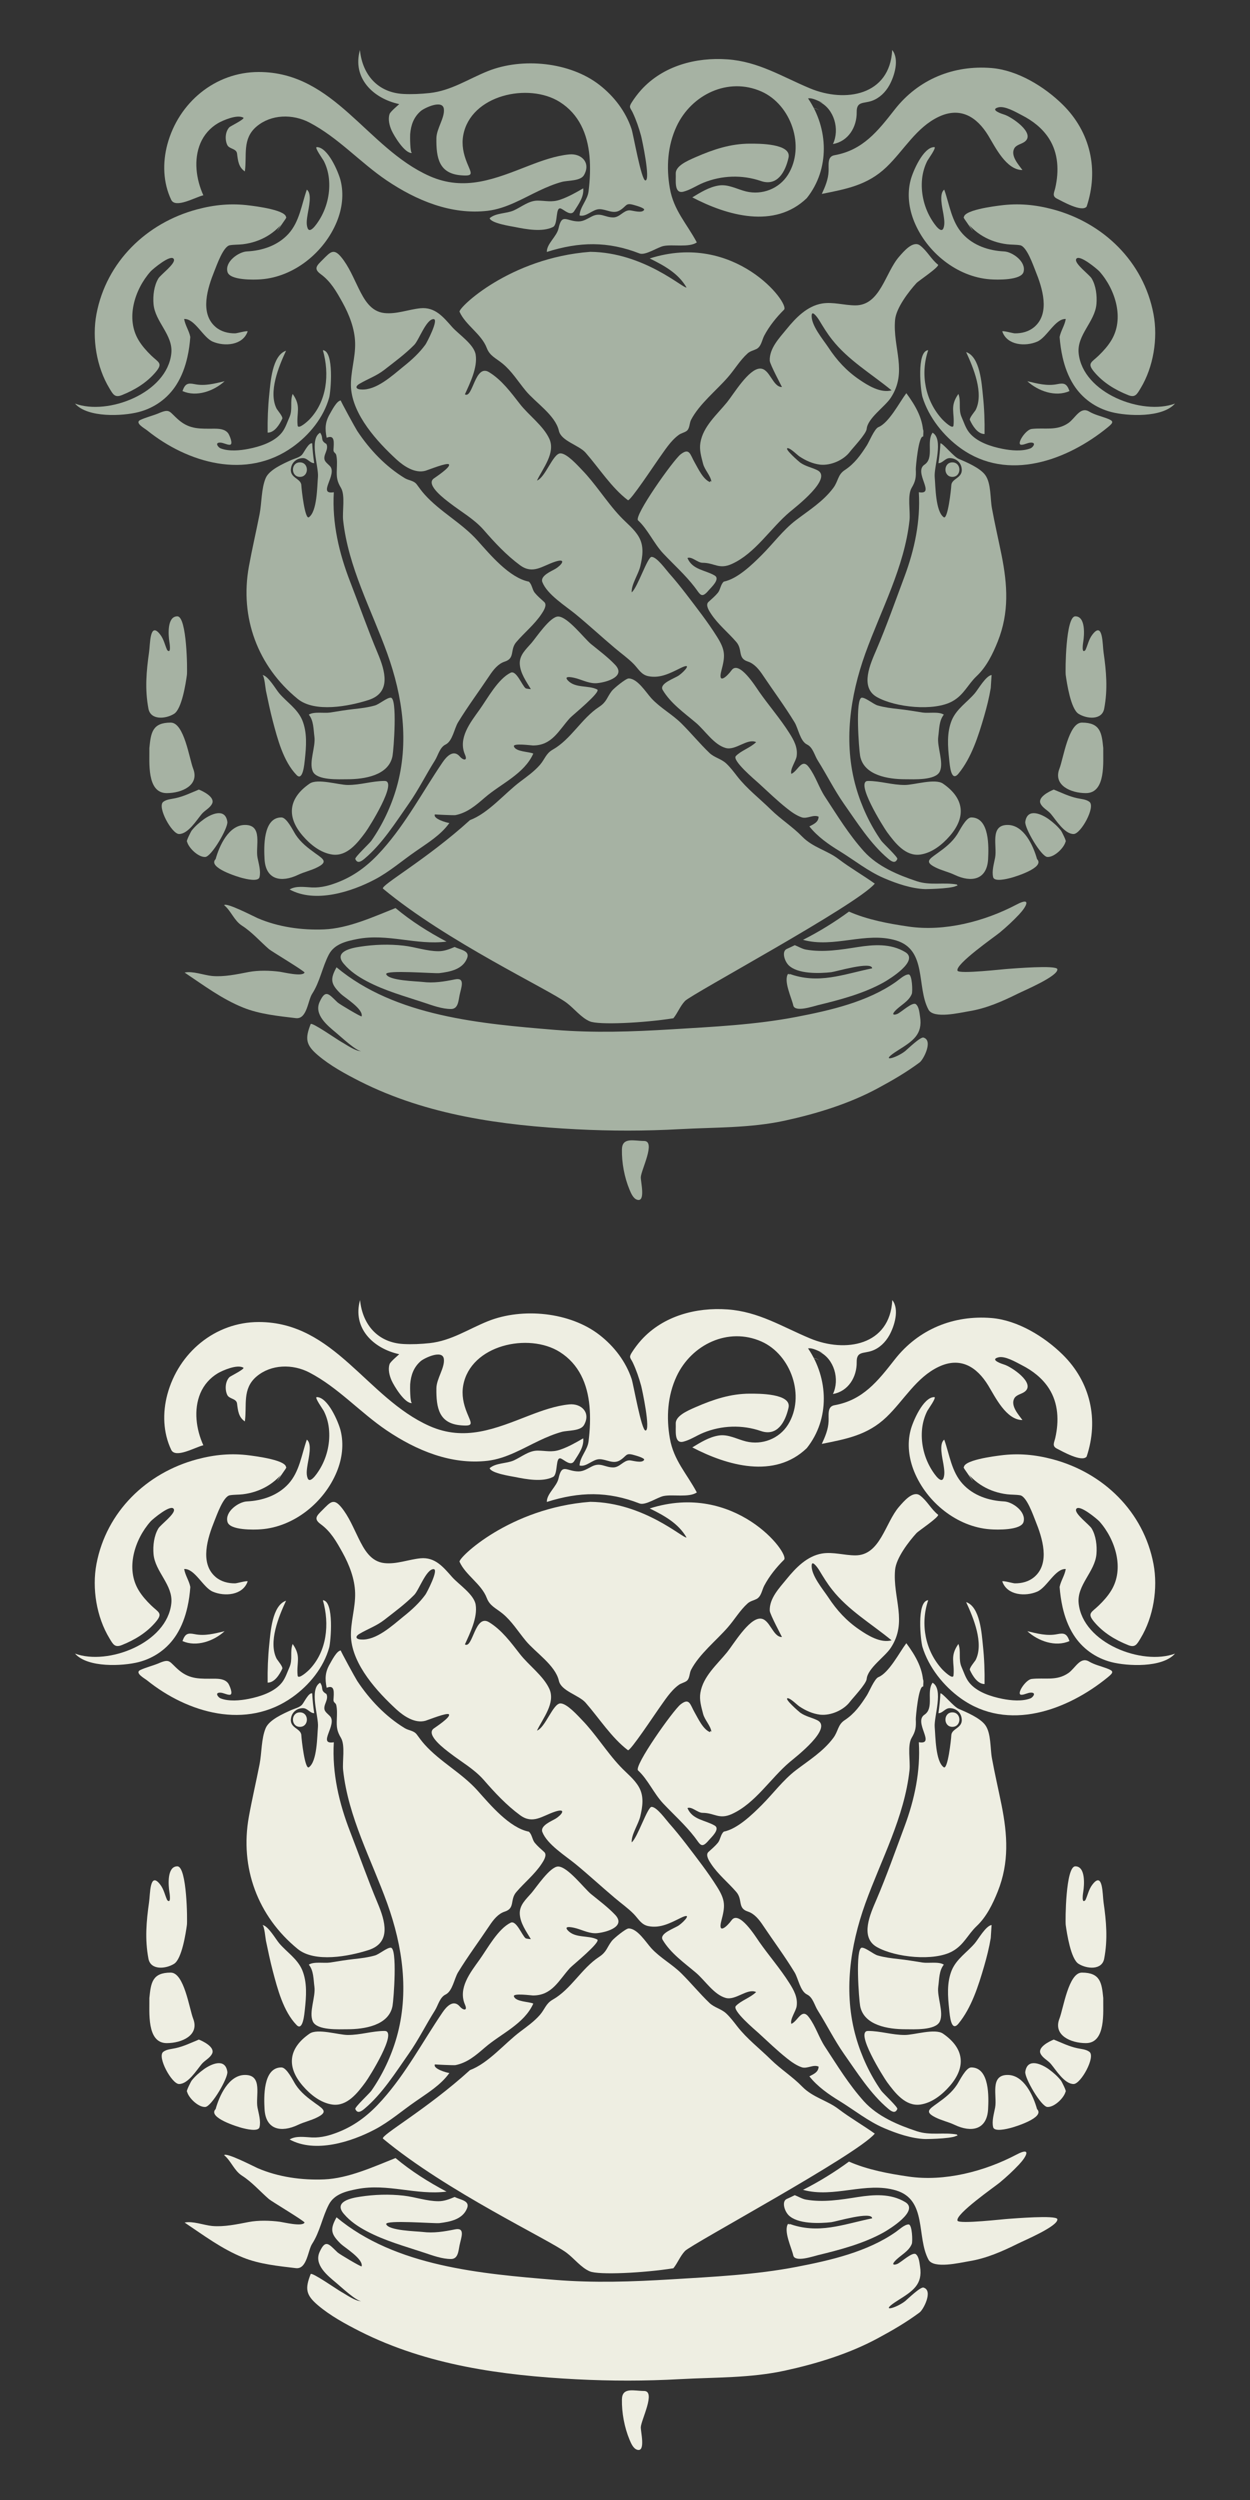 <?xml version="1.0" encoding="utf-8"?>
<!-- Generator: Adobe Illustrator 16.0.0, SVG Export Plug-In . SVG Version: 6.00 Build 0)  -->
<!DOCTYPE svg PUBLIC "-//W3C//DTD SVG 1.1//EN" "http://www.w3.org/Graphics/SVG/1.1/DTD/svg11.dtd">
<svg version="1.1" id="Layer_1" xmlns="http://www.w3.org/2000/svg" xmlns:xlink="http://www.w3.org/1999/xlink" x="0px" y="0px"
	 width="50px" height="100px" viewBox="0 0 50 100" enable-background="new 0 0 50 100" xml:space="preserve">
<rect x="0" y="0" width="50" height="100" fill="#333333" stroke="none"/>
<g>
	<path fill="#A6B2A3" d="M25.146,27.138c-0.115,0-0.6,0.402-0.673,0.499c-0.203,0.263-0.198,0.434-0.508,0.638
		c-0.707,0.464-1.117,1.29-1.856,1.711c-0.275,0.156-0.312,0.377-0.51,0.607c-0.226,0.26-0.511,0.463-0.784,0.668
		c-0.638,0.479-1.269,1.26-2.017,1.544c-1.743,1.584-3.595,2.616-3.478,2.741c2.541,2.116,6.641,4.036,7.346,4.568
		c0.303,0.227,0.578,0.593,0.925,0.74c0.354,0.153,2.152,0.066,3.344-0.123c0.178-0.221,0.268-0.484,0.466-0.693
		c0.266-0.278,6.884-3.842,7.59-4.693c-0.479-0.341-0.982-0.627-1.446-0.98c-0.461-0.353-1.026-0.461-1.456-0.899
		c-0.387-0.399-0.852-0.688-1.254-1.082c-0.45-0.443-0.959-0.831-1.35-1.335c-0.138-0.177-0.274-0.359-0.438-0.512
		c-0.202-0.188-0.477-0.233-0.672-0.422c-0.383-0.368-0.729-0.789-1.109-1.168c-0.372-0.374-0.858-0.629-1.213-1.017
		C25.841,27.697,25.499,27.138,25.146,27.138z"/>
	<path fill="#A6B2A3" d="M42.293,38.765c0.057,0.274-1.347,0.864-1.57,0.977c-0.64,0.317-1.275,0.599-1.984,0.711
		c-0.339,0.055-1.394,0.312-1.599-0.066c-0.49-0.909-0.046-2.391-1.295-2.769c-1.213-0.365-2.487,0.319-3.724-0.024
		c0.641-0.326,1.258-0.704,1.838-1.13c0.738,0.325,1.587,0.483,2.38,0.598c1.444,0.212,3.045-0.206,4.322-0.879
		c0.614-0.324,0.401,0.078,0.102,0.396c-0.246,0.261-0.498,0.495-0.774,0.724c-0.192,0.16-1.791,1.269-1.689,1.525
		c0.064,0.146,1.88-0.069,2.059-0.076C40.516,38.743,42.256,38.595,42.293,38.765C42.329,38.936,42.263,38.623,42.293,38.765z"/>
	<path fill="#A6B2A3" d="M31.536,38.599c-0.156-0.159-0.277-0.546-0.065-0.641c0.108-0.048,0.214-0.098,0.32-0.151
		c0.141,0.054,0.302,0.154,0.452,0.178c0.685,0.12,1.39,0.004,2.068-0.103c0.645-0.099,1.311-0.149,1.895,0.2
		c0.582,0.342-0.626,1.084-0.872,1.221c-0.802,0.444-1.735,0.689-2.62,0.904c-0.193,0.046-0.922,0.3-0.984,0.007
		c-0.063-0.295-0.401-0.98-0.206-1.263c0,0.021,0.166,0.048,0.009-0.013c1.201,0.451,2.188,0.033,3.353-0.204
		c-0.005-0.3-1.46,0.134-1.636,0.154C32.79,38.939,31.894,38.974,31.536,38.599C31.443,38.505,31.729,38.802,31.536,38.599z"/>
	<path fill="#A6B2A3" d="M13.632,16.02c-0.16,0-0.369,0.42-0.435,0.532c-0.193,0.328-0.204,0.593-0.13,0.959
		c0.334-0.139,0.29,0.189,0.272,0.478c-0.008,0.123,0.093,0.117,0.113,0.221c0.039,0.182,0.027,0.373,0.021,0.557
		c-0.014,0.325,0.007,0.484,0.166,0.749c0.177,0.296,0.049,0.943,0.086,1.29c0.204,1.882,1.133,3.578,1.765,5.332
		c0.618,1.717,0.884,3.576,0.375,5.358c-0.213,0.749-0.564,1.496-1.012,2.136c-0.07,0.1-0.669,0.658-0.641,0.727
		c0.086,0.212,0.253,0.085,0.369-0.011c0.705-0.591,1.244-1.45,1.769-2.199c0.388-0.553,0.685-1.157,1.045-1.728
		c0.128-0.201,0.194-0.529,0.429-0.64c0.279-0.138,0.346-0.637,0.498-0.888c0.39-0.64,0.844-1.248,1.26-1.872
		c0.151-0.226,0.34-0.472,0.611-0.558c0.422-0.137,0.193-0.473,0.461-0.783c0.329-0.383,0.726-0.7,1.008-1.123
		c0.071-0.107,0.241-0.357,0.105-0.478c-0.13-0.119-0.265-0.231-0.377-0.368c-0.105-0.129-0.107-0.337-0.238-0.446
		c-0.778-0.156-1.536-1.068-2.052-1.644c-0.632-0.706-1.487-1.141-2.112-1.838c-0.115-0.127-0.215-0.265-0.315-0.403
		c-0.118-0.161-0.321-0.158-0.479-0.252c-0.385-0.234-0.738-0.52-1.056-0.841s-0.6-0.675-0.849-1.05
		C14.222,17.136,13.61,16.02,13.632,16.02z"/>
	<path fill="#A6B2A3" d="M37.128,14.007c-0.476,0.037-0.299,1.646-0.23,1.871c0.25,0.815,0.844,1.561,1.53,2.053
		c1.897,1.364,4.277,0.474,5.885-0.841c0.24-0.197,0.248-0.25-0.057-0.362c-0.232-0.085-0.479-0.14-0.694-0.268
		c-0.354-0.21-0.55,0.27-0.826,0.461c-0.475,0.328-0.938,0.176-1.47,0.237c-0.242,0.025-0.638,0.633-0.409,0.633
		c0.129,0,0.25-0.087,0.386-0.087c0.226,0,0.067,0.195-0.023,0.23c-0.331,0.13-0.78,0.087-1.116,0.02
		c-0.461-0.09-1.035-0.271-1.339-0.657c-0.141-0.177-0.209-0.406-0.3-0.61c-0.14-0.312-0.012-0.632-0.129-0.93
		c-0.353,0.502-0.146,0.73-0.196,1.26c-0.019,0.192-0.41-0.201-0.442-0.235C37.008,16.04,36.803,14.964,37.128,14.007z"/>
	<path fill="#A6B2A3" d="M43.465,8.265c-0.19,0.233-0.956-0.201-1.194-0.323c-0.199-0.104-0.101-0.241-0.06-0.425
		c0.152-0.669,0.128-1.383-0.252-1.976c-0.261-0.409-0.653-0.712-1.08-0.93c-0.237-0.123-0.687-0.391-0.956-0.314
		c-0.345,0.097,0.172,0.265,0.241,0.285c0.282,0.082,1.273,0.741,0.828,1.084c-0.131,0.101-0.345,0.12-0.426,0.28
		c-0.146,0.291,0.178,0.645,0.332,0.856c-0.649,0-1.089-0.922-1.371-1.385c-0.457-0.745-1.109-1.152-1.97-0.75
		c-0.905,0.424-1.399,1.346-2.098,2.016c-0.758,0.726-1.608,0.878-2.587,1.074c0.133-0.282,0.258-0.583,0.271-0.898
		c0.014-0.263-0.064-0.598,0.236-0.65c1.138-0.203,1.732-0.963,2.413-1.832c0.948-1.211,2.355-1.779,3.867-1.656
		c1.045,0.085,2.119,0.745,2.851,1.466C43.617,5.28,43.96,6.787,43.465,8.265z"/>
	<path fill="#A6B2A3" d="M33.164,6.847c-0.006,0.213-0.021,0.42-0.073,0.627C33.119,7.266,33.143,7.056,33.164,6.847
		C33.163,6.869,33.143,7.07,33.164,6.847z"/>
	<path fill="#A6B2A3" d="M41.092,15.249c0.431,0.393,1.125,0.645,1.687,0.394c-0.104-0.29-0.204-0.335-0.487-0.277
		C41.88,15.45,41.492,15.342,41.092,15.249z"/>
	<path fill="#A6B2A3" d="M37.371,5.884c-0.443,0-0.861,0.984-0.947,1.323c-0.145,0.555-0.068,1.141,0.147,1.666
		c0.501,1.219,1.707,2.202,3.031,2.3c0.272,0.021,1.245,0.047,1.34-0.296c0.113-0.413-0.448-0.803-0.778-0.82
		c-0.611-0.029-1.232-0.233-1.659-0.703c-0.445-0.487-0.523-1.168-0.735-1.768c-0.224,0.162-0.069,0.751-0.034,0.975
		c0.026,0.176,0.068,0.391,0.003,0.563c-0.11,0.289-0.476-0.335-0.519-0.411c-0.271-0.472-0.394-1.036-0.335-1.579
		c0.028-0.243,0.097-0.48,0.207-0.699C37.123,6.377,37.479,5.884,37.371,5.884z"/>
	<path fill="#A6B2A3" d="M38.278,35.38c-0.544-0.097-1.06,0.048-1.6-0.129c-0.76-0.251-1.572-0.591-2.121-1.198
		c-0.607-0.676-1.058-1.421-1.552-2.174c-0.25-0.376-0.375-0.823-0.645-1.185c-0.289-0.398-0.44,0.149-0.706,0.261
		c-0.063-0.188,0.188-0.515,0.213-0.71c0.048-0.351-0.114-0.64-0.294-0.924c-0.364-0.577-0.819-1.096-1.209-1.655
		c-0.137-0.197-0.802-1.269-1.1-0.857c-0.192,0.263-0.555,0.58-0.411,0.027c0.157-0.594,0.17-0.82-0.17-1.362
		c-0.372-0.594-0.81-1.152-1.234-1.708c-0.221-0.287-0.447-0.569-0.687-0.838c-0.129-0.144-0.489-0.653-0.699-0.653
		c-0.163,0-0.565,1.24-0.795,1.419c-0.023-0.303,0.271-0.731,0.343-1.04c0.094-0.397,0.157-0.803-0.055-1.174
		c-0.184-0.322-0.491-0.55-0.741-0.817c-0.295-0.311-0.551-0.657-0.812-0.997c-0.227-0.297-0.456-0.592-0.716-0.861
		c-0.168-0.173-0.607-0.671-0.869-0.671c-0.299,0-0.6,0.964-0.939,1.088c0.23-0.486,0.754-1.106,0.493-1.673
		c-0.241-0.522-0.823-0.936-1.175-1.389c-0.362-0.464-0.725-0.961-1.234-1.273c-0.568-0.349-0.648,1.075-0.967,0.887
		c0.207-0.455,0.513-1.074,0.431-1.587c-0.065-0.412-0.671-0.805-0.936-1.1c-0.36-0.407-0.686-0.814-1.274-0.757
		c-0.48,0.048-0.954,0.245-1.443,0.192c-0.546-0.061-0.806-0.537-1.028-0.986c-0.211-0.425-0.39-0.875-0.693-1.246
		c-0.31-0.378-0.441-0.206-0.75,0.103c-0.228,0.229-0.375,0.352-0.075,0.572c0.405,0.295,0.63,0.699,0.873,1.135
		c0.269,0.487,0.49,1.05,0.504,1.614c0.017,0.604-0.196,1.188-0.165,1.791c0.074,1.102,1.05,2.164,1.82,2.874
		c0.297,0.272,0.741,0.569,1.16,0.451c0.102-0.028,0.884-0.347,0.939-0.252c0.073,0.11-0.529,0.504-0.609,0.563
		c-0.344,0.255,0.48,0.854,0.647,0.983c0.453,0.351,0.965,0.635,1.349,1.071c0.441,0.508,0.91,1.012,1.454,1.413
		c0.516,0.38,0.884,0.031,1.401-0.139c0.477-0.156,0.275,0.128,0.016,0.284c-0.152,0.092-0.621,0.278-0.523,0.53
		c0.191,0.497,0.93,0.956,1.327,1.282c0.533,0.438,1.041,0.909,1.569,1.354c0.246,0.21,0.536,0.414,0.761,0.645
		c0.189,0.194,0.299,0.43,0.59,0.485c0.473,0.093,0.877-0.129,1.28-0.326c0.497-0.245,0.16,0.133-0.06,0.29
		c-0.168,0.122-0.805,0.323-0.654,0.585c0.322,0.54,0.857,0.913,1.327,1.311c0.366,0.308,0.723,0.883,1.198,1.012
		c0.402,0.106,0.858-0.401,1.214-0.236c-0.233,0.229-0.608,0.34-0.812,0.558c-0.162,0.174,0.771,0.957,0.906,1.08
		c0.375,0.342,0.744,0.702,1.142,1.017c0.176,0.14,0.376,0.283,0.59,0.355c0.223,0.07,0.459-0.127,0.673-0.027
		c-0.008,0.226-0.203,0.299-0.37,0.389c0.326,0.411,0.769,0.72,1.212,0.99c0.583,0.359,1.143,0.81,1.775,1.08
		c0.497,0.214,1.109,0.423,1.654,0.438C37.117,35.565,38.365,35.541,38.278,35.38C38.125,35.353,38.353,35.518,38.278,35.38z
		 M16.144,14.657c-0.457,0.371-1.096,0.966-1.698,0.922c-0.167,0-0.289-0.096-0.063-0.229c0.341-0.201,0.676-0.311,0.993-0.559
		c0.4-0.312,0.836-0.632,1.193-0.995c0.188-0.19,0.478-1.032,0.774-1.032c0.222,0-0.274,0.949-0.325,1.019
		C16.774,14.119,16.465,14.401,16.144,14.657C15.798,14.939,16.684,14.229,16.144,14.657z"/>
	<path fill="#A6B2A3" d="M37.519,10.586c-0.274-0.217-0.436-0.555-0.717-0.767c-0.283-0.214-0.663,0.25-0.835,0.446
		c-0.562,0.641-0.752,1.95-1.752,1.95c-0.444,0-0.894-0.148-1.335-0.074c-0.598,0.101-1.051,0.574-1.416,1.023
		c-0.29,0.356-0.691,0.767-0.674,1.263c0.004,0.145,0.496,1.055,0.487,1.055c-0.374,0-0.48-0.739-0.87-0.739
		c-0.459,0-1.064,1.027-1.326,1.348c-0.398,0.49-0.957,0.962-1.065,1.618c-0.049,0.287,0.036,0.565,0.107,0.841
		c0.067,0.257,0.305,0.475,0.336,0.728c-0.021-0.07-0.091-0.009-0.043,0.013c-0.291-0.104-0.487-0.546-0.63-0.793
		c-0.182-0.316-0.202-0.605-0.564-0.322c-0.294,0.23-1.883,2.472-1.699,2.64c0.394,0.362,0.628,0.922,1.009,1.326
		c0.417,0.443,0.872,0.848,1.245,1.33c0.238,0.306,0.273,0.497,0.579,0.131c0.091-0.107,0.464-0.442,0.234-0.58
		c-0.375-0.225-0.893-0.224-1.092-0.703c0.171-0.072,0.406,0.191,0.601,0.191c0.484,0,0.659,0.282,1.177,0.046
		c0.938-0.425,1.549-1.436,2.322-2.085c0.221-0.186,1.739-1.353,1.091-1.666c-0.235-0.114-0.454-0.147-0.677-0.299
		c-0.043-0.029-0.674-0.58-0.502-0.58c0.113,0,0.373,0.267,0.471,0.333c0.252,0.166,0.524,0.289,0.824,0.326
		c0.423,0.045,0.943-0.18,1.197-0.522c0.115-0.151,0.647-0.71,0.665-0.906c0.037-0.427,0.727-0.889,0.957-1.236
		c0.699-1.046,0.079-2.007,0.179-3.128c0.042-0.477,0.549-1.135,0.86-1.476C36.723,11.25,37.605,10.659,37.519,10.586
		C37.324,10.433,37.668,10.71,37.519,10.586z M34.379,15.189c-0.521-0.355-0.905-0.775-1.247-1.295
		c-0.205-0.309-0.704-0.895-0.664-1.295c0.023-0.216,0.28,0.176,0.295,0.203c0.167,0.276,0.317,0.526,0.519,0.781
		c0.647,0.827,1.579,1.371,2.381,2.032C35.222,15.731,34.725,15.425,34.379,15.189z"/>
	<path fill="#A6B2A3" d="M25.989,10.338c0.566,0.28,1.145,0.592,1.471,1.161c-0.118,0.06-1.694-1.402-3.849-1.426
		c-3.233,0.245-5.29,2.249-5.229,2.398c0.237,0.535,0.875,0.886,1.088,1.447c0.122,0.321,0.362,0.404,0.631,0.625
		c0.368,0.3,0.626,0.722,0.927,1.086c0.389,0.473,1.187,0.979,1.327,1.602c0.092,0.413,0.804,0.574,1.068,0.876
		c0.539,0.615,1.04,1.407,1.694,1.901c0.083,0.062,1.099-1.474,1.229-1.653c0.233-0.323,0.474-0.72,0.802-0.957
		c0.092-0.069,0.209-0.088,0.307-0.152c0.14-0.094,0.115-0.313,0.188-0.454c0.332-0.634,1.007-1.168,1.472-1.702
		c0.271-0.31,0.484-0.681,0.794-0.958c0.099-0.088,0.233-0.114,0.35-0.172c0.193-0.099,0.217-0.355,0.31-0.534
		c0.205-0.387,0.484-0.731,0.793-1.039C31.604,12.143,29.4,9.25,25.989,10.338z"/>
	<path fill="#A6B2A3" d="M30.003,5.746c-0.78,0-1.469,0.231-2.181,0.542c-0.339,0.148-0.809,0.353-0.792,0.664
		c0.014,0.247-0.08,0.814,0.307,0.715c0.281-0.073,0.527-0.246,0.796-0.356c0.731-0.299,1.554-0.328,2.302-0.071
		c0.652,0.224,0.974-0.352,1.105-0.926C31.682,5.729,30.301,5.746,30.003,5.746z"/>
	<path fill="#A6B2A3" d="M25.76,45.639c-0.396,0-0.873-0.166-0.883,0.337c-0.01,0.533,0.099,1.119,0.304,1.611
		c0.058,0.138,0.146,0.354,0.305,0.403c0.35,0.108,0.137-0.732,0.146-0.904C25.647,46.795,26.249,45.639,25.76,45.639z"/>
	<path fill="#A6B2A3" d="M22.325,24.661c-0.324,0-0.881,0.846-1.068,1.061c-0.215,0.248-0.483,0.478-0.466,0.837
		c0.02,0.371,0.26,0.699,0.444,1.007c0.001,0.001-0.18-0.015-0.21-0.035c-0.143-0.107-0.37-0.733-0.598-0.623
		c-0.507,0.248-0.922,1.025-1.241,1.473c-0.372,0.521-0.875,1.146-0.585,1.809c0.118,0.27-0.089,0.214-0.208,0.071
		c-0.254-0.297-0.529-0.007-0.693,0.236c-0.799,1.177-1.451,2.421-2.401,3.489c-0.504,0.569-1.048,1.012-1.756,1.293
		c-0.342,0.137-0.688,0.234-1.058,0.22c-0.284-0.013-0.645-0.078-0.901,0.08c1.025,0.558,2.466,0.099,3.42-0.406
		c0.576-0.305,1.068-0.736,1.601-1.105c0.482-0.339,1.02-0.658,1.37-1.148c-0.094-0.006-0.669-0.168-0.579-0.344
		c-0.001,0.004,0.761,0.042,0.824,0.029c0.48-0.099,0.813-0.392,1.176-0.704c0.639-0.553,1.572-0.941,1.936-1.758
		c-0.172-0.08-0.706-0.068-0.776-0.288c-0.045-0.139,0.706-0.036,0.763-0.036c0.764,0,1.025-0.598,1.479-1.099
		c0.088-0.099,1.264-1.051,1.089-1.141c-0.352-0.18-0.871-0.038-1.173-0.361c-0.217-0.235,0.298-0.097,0.351-0.081
		c0.274,0.081,0.543,0.22,0.833,0.188c0.4-0.042,1.147-0.274,0.704-0.736c-0.292-0.307-0.636-0.561-0.963-0.828
		C23.363,25.532,22.702,24.661,22.325,24.661z"/>
	<path fill="#A6B2A3" d="M10.35,2.88c-1.745,0-3.206,1.223-3.656,2.897C6.499,6.508,6.52,7.303,6.848,7.992
		c0.172,0.361,0.97-0.11,1.286-0.18C7.846,7.176,7.737,6.39,8.016,5.729c0.142-0.335,0.387-0.614,0.698-0.798
		c0.2-0.117,0.775-0.366,1.02-0.224c0.082,0.047-0.518,0.342-0.554,0.378C9.008,5.258,8.991,5.58,9.087,5.792
		c0.076,0.175,0.368,0.141,0.395,0.35c0.035,0.279,0.059,0.546,0.312,0.715c0.092-0.642-0.116-1.297,0.465-1.794
		c0.586-0.498,1.451-0.511,2.119-0.161c1.153,0.603,2.016,1.588,3.086,2.313c1.194,0.805,2.588,1.389,4.05,1.216
		c0.739-0.09,1.395-0.492,2.056-0.805c0.292-0.138,0.592-0.265,0.904-0.35c0.24-0.065,0.745-0.026,0.886-0.273
		c0.284-0.498-0.105-0.871-0.586-0.827c-0.546,0.051-1.109,0.254-1.62,0.452c-1.338,0.52-2.563,1.043-3.979,0.412
		C14.669,5.92,13.381,2.88,10.35,2.88z"/>
	<path fill="#A6B2A3" d="M23.329,7.533c-0.298,0.173-0.6,0.345-0.927,0.456c-0.339,0.115-0.57,0.036-0.901,0.036
		c-0.351,0-0.652,0.26-0.958,0.396c-0.298,0.13-0.699,0.089-0.957,0.306c0.054,0.205,0.855,0.322,1.015,0.354
		c0.446,0.089,1.088,0.211,1.518,0c0.22-0.11,0.077-0.867,0.337-0.73c0.131,0.062,0.377,0.304,0.51,0.098
		C23.138,8.173,23.364,7.88,23.329,7.533z"/>
	<path fill="#A6B2A3" d="M12.488,39.749c-0.175,0.264-0.204,1.029-0.653,0.977c-0.702-0.085-1.45-0.156-2.112-0.424
		c-0.852-0.344-1.582-0.894-2.338-1.399c0.317-0.072,0.773,0.105,1.097,0.136c0.479,0.045,1-0.069,1.469-0.159
		c0.394-0.073,0.845-0.061,1.241-0.01c0.148,0.02,0.907,0.208,0.989,0.033c0.021-0.048-1.327-0.853-1.422-0.937
		c-0.359-0.312-0.682-0.687-1.083-0.942c-0.312-0.201-0.43-0.585-0.711-0.818c0.089-0.119,1.204,0.461,1.342,0.521
		c0.825,0.355,1.767,0.486,2.659,0.449c0.964-0.04,1.97-0.502,2.855-0.854c0.624,0.523,1.323,0.963,2.04,1.342
		c-1.21,0.155-2.352-0.339-3.573-0.102c-0.431,0.085-0.912,0.194-1.134,0.62C12.894,38.678,12.799,39.27,12.488,39.749
		C12.307,40.023,12.594,39.585,12.488,39.749z"/>
	<path fill="#A6B2A3" d="M17.544,38.049c0.223,0,0.439-0.083,0.641-0.17c0.243,0.12,0.615,0.147,0.5,0.446
		c-0.173,0.45-0.679,0.547-1.11,0.6c-0.189,0.023-2.153-0.138-2.128,0.04c0.091,0.263,1.216,0.284,1.452,0.312
		c0.449,0.056,0.86-0.013,1.301-0.102c0.424-0.086,0.247,0.325,0.183,0.633c-0.047,0.224-0.054,0.552-0.342,0.552
		c-0.362,0-0.735-0.14-1.074-0.253c-0.777-0.258-1.576-0.475-2.303-0.862c-0.333-0.176-0.656-0.391-0.903-0.682
		c-0.437-0.495,0.282-0.641,0.636-0.694c0.577-0.089,1.166-0.109,1.747-0.043C16.614,37.879,17.069,38.049,17.544,38.049z"/>
	<path fill="#A6B2A3" d="M15.629,27.907c-0.158,0-0.457,0.262-0.632,0.312c-0.271,0.078-0.553,0.112-0.831,0.142
		c-0.322,0.036-0.64,0.088-0.96,0.14c-0.237,0.037-0.651-0.048-0.853,0.085c0.198,0.243,0.183,0.591,0.224,0.886
		c0.054,0.404-0.229,1.018-0.065,1.384c0.165,0.369,1.053,0.314,1.387,0.314c0.658,0,1.655-0.144,1.802-0.933
		C15.747,29.988,15.903,27.907,15.629,27.907z"/>
	<path fill="#A6B2A3" d="M15.385,31.238c-0.497,0-0.968,0.164-1.476,0.161c-0.368-0.001-1.205-0.271-1.523-0.055
		c-0.859,0.59-0.925,1.338-0.277,2.088c0.3,0.35,0.715,0.683,1.182,0.75c0.592,0.084,1.015-0.469,1.329-0.895
		C14.761,33.1,15.929,31.238,15.385,31.238z"/>
	<path fill="#A6B2A3" d="M12.805,17.308c-0.453,0.262-0.051,1.359-0.087,1.77c-0.033,0.371-0.029,1.375-0.361,1.611
		c-0.159,0.114-0.297-1.109-0.303-1.275c-0.011-0.299-0.512-0.28-0.406-0.728c0.051-0.219,0.246-0.362,0.471-0.362
		c0.18,0,0.28,0.203,0.449,0.203c-0.039-0.264-0.066-0.529-0.08-0.795c-0.139-0.034-0.317,0.347-0.399,0.446
		c-0.093,0.119-0.317,0.167-0.448,0.228c-0.311,0.141-0.872,0.385-1.013,0.717c-0.178,0.419-0.157,0.993-0.244,1.439
		c-0.137,0.701-0.301,1.396-0.429,2.101c-0.37,2.04,0.354,3.988,1.953,5.294c0.682,0.557,2.045,0.295,2.825,0.046
		c0.935-0.297,0.671-1.17,0.374-1.878c-0.393-0.937-0.73-1.9-1.098-2.848c-0.446-1.148-0.729-2.348-0.656-3.588
		c-0.686,0.115,0.166-0.719-0.161-1.051c-0.152-0.155-0.277-0.208-0.19-0.463c0.043-0.125,0.127-0.283,0.052-0.417
		C12.793,17.605,12.958,17.523,12.805,17.308z"/>
	<path fill="#A6B2A3" d="M11.256,32.697c-0.745,0-0.699,1.216-0.674,1.67c0.045,0.824,0.662,0.95,1.342,0.626
		c0.247-0.117,0.515-0.172,0.76-0.296c0.434-0.217,0.272-0.321-0.068-0.562c-0.302-0.217-0.586-0.434-0.791-0.748
		C11.726,33.237,11.474,32.697,11.256,32.697z"/>
	<path fill="#A6B2A3" d="M10.498,27c0.078,0.039,0.122,0.548,0.139,0.627c0.085,0.4,0.167,0.804,0.271,1.2
		c0.191,0.723,0.423,1.626,0.955,2.174c0.255,0.265,0.313-0.456,0.331-0.617c0.056-0.526,0.101-1.079-0.105-1.581
		c-0.198-0.458-0.609-0.706-0.92-1.071C11.026,27.564,10.729,27.034,10.498,27z"/>
	<path fill="#A6B2A3" d="M9.802,32.998c-0.653,0-1.029,0.832-1.176,1.365c-0.341,0.343,0.909,0.718,1.062,0.757
		c0.132,0.034,0.641,0.163,0.691-0.03c0.063-0.243-0.033-0.548-0.079-0.787C10.213,33.851,10.527,32.998,9.802,32.998z"/>
	<path fill="#A6B2A3" d="M7.955,31.583c-0.308,0.125-0.607,0.274-0.935,0.344c-0.161,0.037-0.355,0.042-0.491,0.148
		c-0.253,0.197,0.343,1.286,0.633,1.286c0.366,0,0.704-0.561,0.912-0.806c0.125-0.146,0.327-0.233,0.412-0.412
		C8.606,31.885,8.122,31.649,7.955,31.583z"/>
	<path fill="#A6B2A3" d="M6.829,28.904c-0.741,0-0.794,0.413-0.854,1.017c0.01,0.543-0.12,1.804,0.695,1.804
		c0.599,0,1.317-0.311,1.057-0.978C7.57,30.341,7.367,28.904,6.829,28.904z"/>
	<path fill="#A6B2A3" d="M7.094,24.653c-0.426,0-0.357,0.782-0.32,1.011c0.007,0.042,0.086,0.525-0.088,0.337
		c-0.096-0.213-0.13-0.423-0.274-0.613c-0.431-0.57-0.402,0.401-0.45,0.702c-0.109,0.768-0.17,1.482-0.026,2.249
		c0.083,0.48,0.698,0.421,1.028,0.213C7.275,28.356,7.431,27.329,7.476,27C7.499,26.84,7.481,24.653,7.094,24.653z"/>
	<path fill="#A6B2A3" d="M11.997,18.495c-0.372,0-0.372,0.58,0,0.58C12.369,19.075,12.369,18.495,11.997,18.495z"/>
	<path fill="#A6B2A3" d="M38.095,18.495c-0.37,0-0.37,0.58,0,0.58C38.469,19.075,38.469,18.495,38.095,18.495z"/>
	<path fill="#A6B2A3" d="M9.094,32.871c-0.085-0.575-0.661-0.301-0.938-0.103C7.974,32.9,7.8,33.052,7.661,33.23
		c-0.014,0.017-0.235,0.443-0.179,0.436c0.064,0.255,0.453,0.629,0.728,0.613C8.46,34.267,9.13,33.113,9.094,32.871z"/>
	<path fill="#A6B2A3" d="M36.928,17.463c-0.189-0.053-0.299,1.229-0.296,1.303c0.015,0.325-0.008,0.483-0.167,0.749
		c-0.176,0.296-0.047,0.943-0.084,1.29c-0.204,1.882-1.134,3.578-1.767,5.332c-0.616,1.717-0.882,3.576-0.373,5.358
		c0.213,0.749,0.562,1.496,1.01,2.136c0.071,0.1,0.671,0.658,0.642,0.727c-0.086,0.213-0.253,0.085-0.368-0.011
		c-0.705-0.591-1.243-1.45-1.771-2.199c-0.385-0.553-0.684-1.157-1.043-1.728c-0.13-0.201-0.193-0.529-0.431-0.64
		c-0.277-0.138-0.346-0.637-0.498-0.888c-0.389-0.64-0.842-1.248-1.26-1.872c-0.15-0.226-0.34-0.472-0.608-0.558
		c-0.424-0.137-0.194-0.473-0.462-0.783c-0.329-0.383-0.727-0.698-1.008-1.123c-0.071-0.107-0.241-0.357-0.106-0.478
		c0.13-0.119,0.265-0.231,0.378-0.368c0.104-0.129,0.107-0.337,0.237-0.446c0.544-0.109,1.131-0.676,1.523-1.07
		c0.457-0.458,0.844-0.99,1.361-1.386c0.527-0.401,1.092-0.751,1.494-1.29c0.204-0.272,0.174-0.527,0.457-0.713
		c0.396-0.26,0.637-0.602,0.889-0.995c0.086-0.135,0.303-0.662,0.458-0.724c0.424-0.17,0.847-0.999,1.118-1.359
		C36.628,16.237,36.961,16.797,36.928,17.463C36.896,17.454,36.96,16.809,36.928,17.463z"/>
	<path fill="#A6B2A3" d="M34.476,27.907c0.158,0,0.458,0.262,0.633,0.312c0.271,0.078,0.553,0.112,0.831,0.142
		c0.322,0.036,0.641,0.088,0.96,0.14c0.238,0.037,0.652-0.048,0.853,0.085c-0.196,0.243-0.182,0.591-0.223,0.886
		c-0.055,0.404,0.229,1.018,0.064,1.384c-0.164,0.369-1.053,0.314-1.386,0.314c-0.659,0-1.655-0.144-1.803-0.933
		C34.359,29.988,34.202,27.907,34.476,27.907z"/>
	<path fill="#A6B2A3" d="M34.721,31.238c0.496,0,0.968,0.164,1.476,0.161c0.368-0.001,1.204-0.271,1.521-0.055
		c0.86,0.59,0.927,1.338,0.279,2.088c-0.302,0.35-0.715,0.683-1.183,0.75c-0.594,0.084-1.015-0.469-1.33-0.895
		C35.347,33.1,34.176,31.238,34.721,31.238z"/>
	<path fill="#A6B2A3" d="M37.303,17.308c0.451,0.262,0.05,1.359,0.085,1.77c0.033,0.371,0.03,1.375,0.361,1.611
		c0.16,0.114,0.297-1.109,0.303-1.275c0.012-0.299,0.51-0.28,0.406-0.728c-0.05-0.22-0.246-0.362-0.47-0.362
		c-0.182,0-0.281,0.203-0.45,0.203c0.038-0.264,0.065-0.529,0.079-0.795c0.081-0.02,0.531,0.536,0.722,0.618
		c0.322,0.138,0.864,0.366,1.073,0.655c0.237,0.329,0.193,0.939,0.265,1.323c0.114,0.625,0.258,1.244,0.384,1.867
		c0.24,1.199,0.312,2.305-0.15,3.463c-0.198,0.496-0.453,1.02-0.847,1.388c-0.355,0.338-0.506,0.746-0.962,1.002
		c-0.731,0.414-2.295,0.25-3.027-0.166c-0.695-0.394-0.254-1.342-0.021-1.886c0.41-0.958,0.761-1.957,1.126-2.934
		c0.403-1.08,0.643-2.214,0.573-3.373c0.699,0.117-0.225-0.8,0.225-1.101C37.381,18.321,37.043,17.67,37.303,17.308z"/>
	<path fill="#A6B2A3" d="M38.85,32.697c0.745,0,0.698,1.216,0.674,1.67c-0.045,0.824-0.662,0.95-1.342,0.626
		c-0.247-0.117-0.515-0.172-0.761-0.296c-0.434-0.217-0.272-0.321,0.068-0.562c0.304-0.217,0.586-0.434,0.791-0.748
		C38.38,33.237,38.634,32.697,38.85,32.697z"/>
	<path fill="#A6B2A3" d="M39.664,27c-0.004,0.001-0.028,0.477-0.034,0.52c-0.063,0.384-0.159,0.763-0.267,1.136
		c-0.227,0.779-0.503,1.655-1.025,2.29c-0.297,0.359-0.347-0.336-0.37-0.562c-0.057-0.526-0.102-1.079,0.105-1.581
		c0.198-0.458,0.609-0.707,0.919-1.071C39.135,27.564,39.431,27.034,39.664,27z"/>
	<path fill="#A6B2A3" d="M40.304,32.998c0.653,0,1.029,0.832,1.177,1.365c0.34,0.343-0.909,0.718-1.063,0.757
		c-0.133,0.034-0.641,0.163-0.691-0.03c-0.062-0.243,0.034-0.548,0.078-0.787C39.893,33.851,39.578,32.998,40.304,32.998z"/>
	<path fill="#A6B2A3" d="M42.151,31.583c0.308,0.125,0.607,0.274,0.936,0.344c0.159,0.037,0.354,0.042,0.491,0.148
		c0.253,0.197-0.343,1.286-0.635,1.286c-0.366,0-0.703-0.561-0.91-0.806c-0.125-0.146-0.328-0.233-0.412-0.412
		C41.499,31.885,41.984,31.649,42.151,31.583z"/>
	<path fill="#A6B2A3" d="M43.276,28.904c0.74,0,0.795,0.413,0.854,1.017c-0.011,0.541,0.119,1.804-0.695,1.804
		c-0.6,0-1.317-0.311-1.058-0.978C42.536,30.341,42.739,28.904,43.276,28.904z"/>
	<path fill="#A6B2A3" d="M43.012,24.653c0.427,0,0.356,0.782,0.319,1.011c-0.007,0.042-0.086,0.525,0.088,0.337
		c0.096-0.213,0.13-0.423,0.274-0.613c0.432-0.57,0.404,0.401,0.449,0.702c0.111,0.768,0.172,1.482,0.027,2.249
		c-0.084,0.48-0.698,0.421-1.028,0.213c-0.311-0.195-0.466-1.223-0.512-1.552C42.608,26.84,42.625,24.653,43.012,24.653z"/>
	<path fill="#A6B2A3" d="M39,17.272v-0.037C39,17.249,39,17.262,39,17.272z"/>
	<path fill="#A6B2A3" d="M41.011,32.871c0.086-0.575,0.662-0.301,0.939-0.103c0.181,0.132,0.354,0.283,0.494,0.462
		c0.015,0.017,0.236,0.443,0.179,0.436c-0.064,0.255-0.453,0.629-0.728,0.613C41.646,34.267,40.976,33.114,41.011,32.871z"/>
	<path fill="#A6B2A3" d="M11.427,8.75c-0.401,0.588-1.015,0.935-1.712,1.02c-0.172,0.021-0.35,0.011-0.522,0.04
		c-0.263,0.044-0.525,0.807-0.616,1.029c-0.269,0.667-0.601,1.687,0.048,2.241c0.218,0.186,0.502,0.258,0.783,0.254
		c0.072-0.001,0.451-0.112,0.499-0.08c-0.192,0.565-0.929,0.615-1.399,0.411c-0.389-0.168-0.715-0.924-1.142-0.906
		c0.04,0.254,0.198,0.468,0.246,0.72c-0.02,0.272-0.056,0.543-0.117,0.809c-0.087,0.386-0.225,0.762-0.436,1.097
		c-0.348,0.552-0.887,0.935-1.514,1.097C4.908,16.647,3.504,16.719,3,16.144c1.315,0.486,3.686-0.417,3.853-2.01
		c0.077-0.738-0.653-1.259-0.712-1.973c-0.028-0.333,0.019-0.734,0.195-1.025c0.088-0.147,0.687-0.585,0.62-0.763
		c-0.094-0.248-0.861,0.405-0.929,0.481c-0.33,0.37-0.581,0.852-0.683,1.339c-0.102,0.489-0.06,0.983,0.2,1.416
		c0.137,0.228,0.315,0.427,0.504,0.611c0.29,0.282,0.483,0.301,0.182,0.66c-0.362,0.43-0.839,0.718-1.354,0.924
		c-0.285,0.115-0.355-0.031-0.498-0.269c-0.518-0.852-0.703-1.997-0.52-2.971c0.396-2.096,2.006-3.648,4.021-4.188
		c0.706-0.189,1.384-0.251,2.103-0.157C10.148,8.24,11.606,8.409,11.427,8.75C10.57,10.005,11.647,8.331,11.427,8.75z"/>
	<path fill="#A6B2A3" d="M12.915,14.007c0.462,0.035,0.314,1.671,0.253,1.893c-0.222,0.803-0.796,1.503-1.463,1.98
		c-1.857,1.328-4.2,0.638-5.823-0.667c-0.093-0.076-0.51-0.298-0.271-0.414c0.231-0.107,0.48-0.165,0.715-0.26
		c0.496-0.214,0.424-0.077,0.835,0.271c0.443,0.373,0.86,0.337,1.404,0.337c0.196,0,0.428,0.011,0.56,0.182
		c0.045,0.058,0.229,0.462,0.062,0.462c-0.13,0-0.251-0.087-0.387-0.087c-0.225,0-0.067,0.195,0.023,0.23
		c0.332,0.13,0.781,0.087,1.118,0.02c0.46-0.09,1.035-0.271,1.339-0.657c0.138-0.177,0.208-0.406,0.299-0.61
		c0.139-0.312,0.01-0.632,0.128-0.93c0.353,0.502,0.146,0.73,0.198,1.26c0.018,0.19,0.426-0.189,0.46-0.225
		C13.081,16.059,13.188,14.959,12.915,14.007z"/>
	<path fill="#A6B2A3" d="M8.984,15.249c-0.43,0.393-1.125,0.645-1.685,0.394c0.104-0.29,0.203-0.335,0.486-0.277
		C8.199,15.45,8.584,15.342,8.984,15.249z"/>
	<path fill="#A6B2A3" d="M12.671,5.884c0.443,0,0.86,0.984,0.949,1.323c0.143,0.555,0.067,1.141-0.149,1.666
		c-0.501,1.219-1.707,2.202-3.031,2.3c-0.272,0.021-1.247,0.047-1.341-0.296c-0.113-0.413,0.449-0.803,0.777-0.82
		c0.611-0.029,1.233-0.233,1.662-0.703c0.444-0.487,0.523-1.168,0.735-1.768c0.223,0.162,0.068,0.751,0.034,0.975
		c-0.027,0.176-0.069,0.391-0.003,0.563c0.109,0.289,0.476-0.335,0.519-0.411c0.27-0.472,0.393-1.036,0.333-1.579
		c-0.026-0.243-0.095-0.48-0.206-0.699C12.92,6.377,12.564,5.884,12.671,5.884z"/>
	<path fill="#A6B2A3" d="M10.761,17.167l0.005,0.094C10.764,17.238,10.763,17.206,10.761,17.167z"/>
	<path fill="#A6B2A3" d="M10.768,17.301l-0.001-0.02C10.767,17.291,10.768,17.297,10.768,17.301z"/>
	<path fill="#A6B2A3" d="M11.068,16.354c0.044,0.07,0.257,0.321,0.224,0.392c-0.104,0.224-0.304,0.56-0.586,0.56
		c-0.008-0.512,0.012-1.027,0.065-1.536c0.05-0.472,0.112-1.553,0.671-1.741C11.153,14.652,10.722,15.686,11.068,16.354z"/>
	<path fill="#A6B2A3" d="M32.773,4.402l-0.28-0.1C32.508,4.305,32.631,4.333,32.773,4.402z"/>
	<path fill="#A6B2A3" d="M39.021,16.409c-0.046,0.069-0.259,0.321-0.225,0.392c0.104,0.224,0.304,0.56,0.586,0.56
		c0.009-0.513-0.011-1.028-0.065-1.537c-0.049-0.471-0.112-1.553-0.672-1.741C38.935,14.708,39.367,15.741,39.021,16.409z"/>
	<path fill="#A6B2A3" d="M35.574,3.41c-0.155,0.28-0.396,0.517-0.7,0.624c-0.332,0.117-0.614,0.008-0.606,0.451
		c0.009,0.602-0.34,1.17-0.95,1.277c0.279-0.589,0.048-1.407-0.544-1.691c0.049,0.017,0.096,0.033,0.143,0.05
		c-0.154-0.067-0.417-0.219-0.595-0.185c0.821,1.205,0.877,2.826-0.051,3.99c-1.29,1.241-3.178,0.701-4.579-0.031
		c0.328-0.197,0.665-0.411,1.049-0.473c0.383-0.066,0.742,0.149,1.102,0.236c0.64,0.155,1.324-0.107,1.677-0.671
		c0.705-1.131,0.125-2.801-1.064-3.327c-1.331-0.589-2.797,0.123-3.391,1.39c-0.364,0.777-0.418,1.645-0.271,2.483
		c0.152,0.88,0.675,1.407,1.079,2.164c-0.314,0.215-0.966,0.068-1.33,0.143c-0.244,0.05-0.729,0.389-0.964,0.298
		c-1.263-0.492-2.398-0.474-3.706-0.06c-0.007-0.329,0.397-0.614,0.469-0.943c0.136-0.627,0.317-0.278,0.801-0.278
		c0.2,0,0.364-0.116,0.536-0.202c0.342-0.171,0.515,0.042,0.849,0.042c0.264,0,0.41-0.284,0.652-0.284
		c0.113,0,0.497,0.134,0.584-0.017c0.043-0.075-0.353-0.18-0.396-0.193c-0.358-0.106-0.284,0.034-0.571,0.209
		c-0.275,0.166-0.535-0.045-0.818-0.045c-0.275,0-0.526,0.325-0.796,0.252c0.011-0.34,0.315-0.61,0.359-0.96
		c0.058-0.47,0.08-0.949,0.037-1.42c-0.082-0.884-0.419-1.675-1.19-2.161c-1.245-0.784-3.566-0.283-3.86,1.336
		c-0.069,0.383,0.008,0.742,0.151,1.097c0.176,0.434,0.288,0.542-0.231,0.502c-0.888-0.068-1.004-0.689-0.993-1.487
		c0.006-0.382,0.338-0.811,0.299-1.163c-0.043-0.402-0.791-0.039-0.926,0.08c-0.283,0.246-0.392,0.559-0.422,0.921
		c-0.006,0.074-0.009,0.766,0.076,0.756c-0.293,0.032-0.726-0.696-0.817-0.899c-0.087-0.193-0.155-0.453-0.082-0.661
		c0.027-0.096,0.386-0.389,0.385-0.396C14.926,3.94,14.084,3.125,14.397,2c0.099,0.998,0.722,1.701,1.729,1.758
		c0.345,0.019,0.716,0,1.056-0.036c0.867-0.094,1.547-0.563,2.337-0.879c1.376-0.549,3.281-0.366,4.463,0.557
		c0.579,0.452,1.045,1.057,1.279,1.758c0.074,0.224,0.391,2.06,0.555,2.06c0.217,0-0.141-1.665-0.174-1.787
		c-0.087-0.317-0.193-0.629-0.333-0.926c-0.091-0.192-0.17-0.202-0.046-0.399c0.114-0.18,0.243-0.352,0.385-0.51
		c0.874-0.964,2.188-1.312,3.448-1.222c1.245,0.088,2.178,0.69,3.303,1.16C33.81,4.122,35.596,3.821,35.688,2
		C35.985,2.371,35.778,3.043,35.574,3.41C35.354,3.803,35.764,3.07,35.574,3.41z"/>
	<path fill="#A6B2A3" d="M38.571,8.75c0.402,0.588,1.016,0.935,1.712,1.02c0.172,0.021,0.351,0.011,0.521,0.04
		c0.265,0.044,0.526,0.807,0.616,1.029c0.27,0.667,0.6,1.687-0.048,2.241c-0.219,0.186-0.501,0.258-0.783,0.254
		c-0.072-0.001-0.45-0.112-0.499-0.08c0.191,0.565,0.928,0.615,1.399,0.411c0.39-0.168,0.716-0.924,1.141-0.906
		c-0.039,0.254-0.196,0.468-0.246,0.72c0.022,0.272,0.059,0.543,0.119,0.809c0.087,0.386,0.225,0.762,0.436,1.097
		c0.348,0.552,0.887,0.935,1.515,1.097c0.637,0.165,2.041,0.237,2.546-0.339c-1.315,0.486-3.687-0.417-3.854-2.01
		c-0.077-0.738,0.652-1.259,0.712-1.973c0.027-0.333-0.018-0.734-0.194-1.025c-0.088-0.147-0.686-0.585-0.621-0.763
		c0.094-0.248,0.861,0.405,0.93,0.481c0.331,0.37,0.58,0.852,0.683,1.339c0.102,0.489,0.06,0.983-0.2,1.416
		c-0.137,0.228-0.315,0.427-0.505,0.611c-0.289,0.282-0.482,0.301-0.182,0.66c0.362,0.43,0.839,0.718,1.354,0.924
		c0.285,0.115,0.354-0.031,0.499-0.269c0.517-0.852,0.701-1.997,0.518-2.971c-0.395-2.096-2.005-3.648-4.021-4.188
		c-0.706-0.189-1.384-0.251-2.102-0.157C39.85,8.24,38.393,8.409,38.571,8.75C39.427,10.005,38.351,8.331,38.571,8.75z"/>
	<path fill="#A6B2A3" d="M33.167,6.806C33.143,6.782,33.182,6.934,33.167,6.806C33.167,6.807,33.166,6.796,33.167,6.806z"/>
	<g>
		<path fill="#A6B2A3" d="M36.946,41.505c-0.114-0.055-0.645,0.462-0.735,0.536c-0.38,0.301-1.102,0.48-0.282-0.034
			c0.57-0.36,0.988-0.622,0.873-1.341c-0.024-0.15-0.039-0.393-0.166-0.497c-0.134-0.11-0.585,0.319-0.739,0.386
			c-0.115,0.049-0.239,0.052-0.117-0.091c0.211-0.248,0.567-0.39,0.692-0.708c0.038-0.096,0.017-0.779-0.127-0.779
			c-0.16,0-0.38,0.208-0.504,0.295c-1.14,0.803-2.628,1.143-3.979,1.403c-1.641,0.317-3.346,0.397-5.013,0.499
			c-1.553,0.095-3.094,0.148-4.649,0.021c-2.936-0.243-6.375-0.53-8.739-2.503c-0.266,0.483-0.233,0.668,0.173,1.064
			c0.145,0.141,0.909,0.604,0.831,0.898c-0.009,0.034-0.887-0.486-0.962-0.557c-0.353-0.335-0.477-0.542-0.716-0.024
			c-0.239,0.515,0.313,0.95,0.666,1.245c0.17,0.141,0.809,0.739,1.007,0.729c-0.233,0.014-0.615-0.267-0.807-0.371
			c-0.173-0.096-1.188-0.808-1.227-0.711c-0.225,0.577-0.202,0.828,0.291,1.245c0.499,0.424,1.094,0.745,1.674,1.041
			c2.688,1.359,5.684,1.765,8.654,1.92c1.397,0.072,2.759,0.072,4.156-0.005c1.412-0.078,2.793-0.038,4.187-0.339
			c1.282-0.279,2.604-0.684,3.76-1.316c0.571-0.308,1.112-0.624,1.635-1.012C36.938,42.387,37.332,41.625,36.946,41.505z"/>
		<path fill="#A6B2A3" d="M36.946,41.505C37.048,41.537,36.945,41.505,36.946,41.505L36.946,41.505z"/>
	</g>
</g>
<g>
	<path fill="#EEEEE2" d="M25.146,77.138c-0.115,0-0.6,0.402-0.673,0.499c-0.203,0.263-0.198,0.434-0.508,0.638
		c-0.707,0.464-1.117,1.29-1.856,1.711c-0.275,0.156-0.312,0.377-0.51,0.607c-0.226,0.26-0.511,0.463-0.784,0.668
		c-0.638,0.479-1.269,1.26-2.017,1.544c-1.743,1.584-3.595,2.616-3.478,2.741c2.541,2.116,6.641,4.036,7.346,4.568
		c0.303,0.227,0.578,0.593,0.925,0.74c0.354,0.153,2.152,0.066,3.344-0.123c0.178-0.221,0.268-0.484,0.466-0.693
		c0.266-0.278,6.884-3.842,7.59-4.693c-0.479-0.341-0.982-0.627-1.446-0.98c-0.461-0.353-1.026-0.461-1.456-0.899
		c-0.387-0.399-0.852-0.688-1.254-1.082c-0.45-0.443-0.959-0.831-1.35-1.335c-0.138-0.177-0.274-0.359-0.438-0.512
		c-0.202-0.188-0.477-0.233-0.672-0.422c-0.383-0.368-0.729-0.789-1.109-1.168c-0.372-0.374-0.858-0.629-1.213-1.017
		C25.841,77.697,25.499,77.138,25.146,77.138z"/>
	<path fill="#EEEEE2" d="M42.293,88.765c0.057,0.274-1.347,0.864-1.57,0.977c-0.64,0.317-1.275,0.599-1.984,0.711
		c-0.339,0.055-1.394,0.312-1.599-0.066c-0.49-0.909-0.046-2.391-1.295-2.769c-1.213-0.365-2.487,0.319-3.724-0.024
		c0.641-0.326,1.258-0.704,1.838-1.13c0.738,0.325,1.587,0.483,2.38,0.598c1.444,0.212,3.045-0.206,4.322-0.879
		c0.614-0.324,0.401,0.078,0.102,0.396c-0.246,0.261-0.498,0.495-0.774,0.724c-0.192,0.16-1.791,1.269-1.689,1.525
		c0.064,0.146,1.88-0.069,2.059-0.076C40.516,88.743,42.256,88.595,42.293,88.765C42.329,88.936,42.263,88.623,42.293,88.765z"/>
	<path fill="#EEEEE2" d="M31.536,88.599c-0.156-0.159-0.277-0.546-0.065-0.641c0.108-0.048,0.214-0.098,0.32-0.151
		c0.141,0.054,0.302,0.154,0.452,0.178c0.685,0.12,1.39,0.004,2.068-0.103c0.645-0.099,1.311-0.149,1.895,0.2
		c0.582,0.342-0.626,1.084-0.872,1.221c-0.802,0.444-1.735,0.689-2.62,0.904c-0.193,0.046-0.922,0.3-0.984,0.007
		c-0.063-0.295-0.401-0.98-0.206-1.263c0,0.021,0.166,0.048,0.009-0.013c1.201,0.451,2.188,0.033,3.353-0.204
		c-0.005-0.3-1.46,0.134-1.636,0.154C32.79,88.939,31.894,88.974,31.536,88.599C31.443,88.505,31.729,88.802,31.536,88.599z"/>
	<path fill="#EEEEE2" d="M13.632,66.02c-0.16,0-0.369,0.42-0.435,0.533c-0.193,0.328-0.204,0.593-0.13,0.959
		c0.334-0.139,0.29,0.188,0.272,0.477c-0.008,0.123,0.093,0.117,0.113,0.221c0.039,0.183,0.027,0.373,0.021,0.557
		c-0.014,0.326,0.007,0.484,0.166,0.75c0.177,0.296,0.049,0.943,0.086,1.289c0.204,1.883,1.133,3.578,1.765,5.332
		c0.618,1.717,0.884,3.576,0.375,5.358c-0.213,0.749-0.564,1.496-1.012,2.136c-0.07,0.1-0.669,0.658-0.641,0.727
		c0.086,0.212,0.253,0.085,0.369-0.011c0.705-0.591,1.244-1.45,1.769-2.199c0.388-0.553,0.685-1.157,1.045-1.728
		c0.128-0.201,0.194-0.529,0.429-0.64c0.279-0.138,0.346-0.637,0.498-0.888c0.39-0.64,0.844-1.248,1.26-1.872
		c0.151-0.226,0.34-0.472,0.611-0.558c0.422-0.137,0.193-0.473,0.461-0.783c0.329-0.383,0.726-0.699,1.008-1.123
		c0.071-0.107,0.241-0.357,0.105-0.478c-0.13-0.118-0.265-0.231-0.377-0.368c-0.105-0.129-0.107-0.337-0.238-0.445
		c-0.778-0.156-1.536-1.068-2.052-1.645c-0.632-0.705-1.487-1.141-2.112-1.838c-0.115-0.127-0.215-0.265-0.315-0.402
		c-0.118-0.16-0.321-0.158-0.479-0.252c-0.385-0.234-0.738-0.52-1.056-0.841s-0.6-0.675-0.849-1.05
		C14.222,67.137,13.61,66.02,13.632,66.02z"/>
	<path fill="#EEEEE2" d="M37.128,64.008c-0.476,0.036-0.299,1.646-0.23,1.87c0.25,0.815,0.844,1.562,1.53,2.054
		c1.897,1.363,4.277,0.473,5.885-0.842c0.24-0.197,0.248-0.25-0.057-0.361c-0.232-0.086-0.479-0.141-0.694-0.268
		c-0.354-0.211-0.55,0.27-0.826,0.461c-0.475,0.328-0.938,0.176-1.47,0.236c-0.242,0.025-0.638,0.633-0.409,0.633
		c0.129,0,0.25-0.086,0.386-0.086c0.226,0,0.067,0.194-0.023,0.229c-0.331,0.13-0.78,0.087-1.116,0.021
		c-0.461-0.091-1.035-0.271-1.339-0.657c-0.141-0.177-0.209-0.405-0.3-0.61c-0.14-0.312-0.012-0.631-0.129-0.93
		c-0.353,0.502-0.146,0.73-0.196,1.26c-0.019,0.192-0.41-0.201-0.442-0.234C37.008,66.04,36.803,64.964,37.128,64.008z"/>
	<path fill="#EEEEE2" d="M43.465,58.265c-0.19,0.233-0.956-0.2-1.194-0.323c-0.199-0.104-0.101-0.241-0.06-0.425
		c0.152-0.669,0.128-1.384-0.252-1.976c-0.261-0.409-0.653-0.713-1.08-0.931c-0.237-0.122-0.687-0.392-0.956-0.313
		c-0.345,0.096,0.172,0.264,0.241,0.285c0.282,0.082,1.273,0.74,0.828,1.084c-0.131,0.101-0.345,0.119-0.426,0.28
		c-0.146,0.291,0.178,0.646,0.332,0.856c-0.649,0-1.089-0.923-1.371-1.386c-0.457-0.745-1.109-1.152-1.97-0.749
		c-0.905,0.424-1.399,1.346-2.098,2.016c-0.758,0.725-1.608,0.877-2.587,1.073c0.133-0.282,0.258-0.583,0.271-0.897
		c0.014-0.264-0.064-0.598,0.236-0.65c1.138-0.203,1.732-0.963,2.413-1.832c0.948-1.212,2.355-1.779,3.867-1.656
		c1.045,0.086,2.119,0.745,2.851,1.467C43.617,55.279,43.96,56.787,43.465,58.265z"/>
	<path fill="#EEEEE2" d="M33.164,56.847c-0.006,0.213-0.021,0.421-0.073,0.628C33.119,57.266,33.143,57.057,33.164,56.847
		C33.163,56.869,33.143,57.07,33.164,56.847z"/>
	<path fill="#EEEEE2" d="M41.092,65.248c0.431,0.394,1.125,0.645,1.687,0.395c-0.104-0.289-0.204-0.335-0.487-0.277
		C41.88,65.449,41.492,65.342,41.092,65.248z"/>
	<path fill="#EEEEE2" d="M37.371,55.884c-0.443,0-0.861,0.984-0.947,1.323c-0.145,0.555-0.068,1.141,0.147,1.665
		c0.501,1.219,1.707,2.202,3.031,2.3c0.272,0.021,1.245,0.047,1.34-0.296c0.113-0.413-0.448-0.804-0.778-0.819
		c-0.611-0.029-1.232-0.233-1.659-0.703c-0.445-0.486-0.523-1.168-0.735-1.768c-0.224,0.162-0.069,0.751-0.034,0.975
		c0.026,0.176,0.068,0.391,0.003,0.563c-0.11,0.288-0.476-0.335-0.519-0.411c-0.271-0.471-0.394-1.035-0.335-1.578
		c0.028-0.243,0.097-0.48,0.207-0.699C37.123,56.377,37.479,55.884,37.371,55.884z"/>
	<path fill="#EEEEE2" d="M38.278,85.38c-0.544-0.097-1.06,0.048-1.6-0.129c-0.76-0.251-1.572-0.591-2.121-1.198
		c-0.607-0.676-1.058-1.421-1.552-2.174c-0.25-0.376-0.375-0.823-0.645-1.185c-0.289-0.398-0.44,0.149-0.706,0.261
		c-0.063-0.188,0.188-0.515,0.213-0.71c0.048-0.351-0.114-0.64-0.294-0.924c-0.364-0.577-0.819-1.096-1.209-1.655
		c-0.137-0.197-0.802-1.269-1.1-0.857c-0.192,0.263-0.555,0.58-0.411,0.027c0.157-0.594,0.17-0.82-0.17-1.362
		c-0.372-0.594-0.81-1.151-1.234-1.708c-0.221-0.286-0.447-0.568-0.687-0.838c-0.129-0.144-0.489-0.653-0.699-0.653
		c-0.163,0-0.565,1.24-0.795,1.419c-0.023-0.303,0.271-0.73,0.343-1.039c0.094-0.397,0.157-0.803-0.055-1.174
		c-0.184-0.322-0.491-0.551-0.741-0.818c-0.295-0.311-0.551-0.656-0.812-0.996c-0.227-0.297-0.456-0.592-0.716-0.861
		c-0.168-0.173-0.607-0.67-0.869-0.67c-0.299,0-0.6,0.964-0.939,1.088c0.23-0.486,0.754-1.106,0.493-1.674
		c-0.241-0.521-0.823-0.936-1.175-1.389c-0.362-0.464-0.725-0.961-1.234-1.272c-0.568-0.349-0.648,1.075-0.967,0.888
		c0.207-0.455,0.513-1.074,0.431-1.588c-0.065-0.412-0.671-0.805-0.936-1.1c-0.36-0.407-0.686-0.814-1.274-0.757
		c-0.48,0.048-0.954,0.245-1.443,0.192c-0.546-0.061-0.806-0.537-1.028-0.986c-0.211-0.425-0.39-0.875-0.693-1.246
		c-0.31-0.379-0.441-0.205-0.75,0.104c-0.228,0.229-0.375,0.352-0.075,0.571c0.405,0.295,0.63,0.698,0.873,1.135
		c0.269,0.487,0.49,1.05,0.504,1.614c0.017,0.604-0.196,1.188-0.165,1.79c0.074,1.103,1.05,2.164,1.82,2.874
		c0.297,0.271,0.741,0.568,1.16,0.45c0.102-0.028,0.884-0.347,0.939-0.253c0.073,0.111-0.529,0.505-0.609,0.563
		c-0.344,0.255,0.48,0.854,0.647,0.983c0.453,0.351,0.965,0.635,1.349,1.07c0.441,0.508,0.91,1.012,1.454,1.412
		c0.516,0.381,0.884,0.031,1.401-0.139c0.477-0.155,0.275,0.129,0.016,0.285c-0.152,0.092-0.621,0.277-0.523,0.529
		c0.191,0.496,0.93,0.956,1.327,1.282c0.533,0.438,1.041,0.909,1.569,1.354c0.246,0.21,0.536,0.414,0.761,0.645
		c0.189,0.194,0.299,0.43,0.59,0.485c0.473,0.093,0.877-0.129,1.28-0.326c0.497-0.245,0.16,0.133-0.06,0.29
		c-0.168,0.122-0.805,0.323-0.654,0.585c0.322,0.54,0.857,0.913,1.327,1.311c0.366,0.308,0.723,0.883,1.198,1.012
		c0.402,0.106,0.858-0.401,1.214-0.236c-0.233,0.229-0.608,0.34-0.812,0.558c-0.162,0.174,0.771,0.957,0.906,1.08
		c0.375,0.342,0.744,0.702,1.142,1.017c0.176,0.14,0.376,0.283,0.59,0.355c0.223,0.07,0.459-0.127,0.673-0.027
		c-0.008,0.226-0.203,0.299-0.37,0.389c0.326,0.411,0.769,0.72,1.212,0.99c0.583,0.359,1.143,0.81,1.775,1.08
		c0.497,0.214,1.109,0.423,1.654,0.438C37.117,85.565,38.365,85.541,38.278,85.38C38.125,85.353,38.353,85.518,38.278,85.38z
		 M16.144,64.657c-0.457,0.371-1.096,0.966-1.698,0.923c-0.167,0-0.289-0.096-0.063-0.229c0.341-0.201,0.676-0.312,0.993-0.559
		c0.4-0.312,0.836-0.633,1.193-0.996c0.188-0.189,0.478-1.031,0.774-1.031c0.222,0-0.274,0.949-0.325,1.019
		C16.774,64.119,16.465,64.401,16.144,64.657C15.798,64.939,16.684,64.229,16.144,64.657z"/>
	<path fill="#EEEEE2" d="M37.519,60.586c-0.274-0.217-0.436-0.555-0.717-0.766c-0.283-0.215-0.663,0.249-0.835,0.445
		c-0.562,0.642-0.752,1.95-1.752,1.95c-0.444,0-0.894-0.147-1.335-0.074c-0.598,0.101-1.051,0.573-1.416,1.022
		c-0.29,0.356-0.691,0.768-0.674,1.264c0.004,0.145,0.496,1.055,0.487,1.055c-0.374,0-0.48-0.738-0.87-0.738
		c-0.459,0-1.064,1.026-1.326,1.348c-0.398,0.49-0.957,0.962-1.065,1.618c-0.049,0.286,0.036,0.565,0.107,0.841
		c0.067,0.258,0.305,0.475,0.336,0.729c-0.021-0.07-0.091-0.01-0.043,0.012c-0.291-0.104-0.487-0.546-0.63-0.793
		c-0.182-0.316-0.202-0.605-0.564-0.322c-0.294,0.23-1.883,2.473-1.699,2.641c0.394,0.361,0.628,0.922,1.009,1.326
		c0.417,0.442,0.872,0.848,1.245,1.329c0.238,0.306,0.273,0.497,0.579,0.132c0.091-0.107,0.464-0.443,0.234-0.58
		c-0.375-0.225-0.893-0.225-1.092-0.703c0.171-0.072,0.406,0.191,0.601,0.191c0.484,0,0.659,0.282,1.177,0.047
		c0.938-0.426,1.549-1.436,2.322-2.086c0.221-0.186,1.739-1.353,1.091-1.666c-0.235-0.113-0.454-0.146-0.677-0.299
		c-0.043-0.029-0.674-0.58-0.502-0.58c0.113,0,0.373,0.268,0.471,0.332c0.252,0.166,0.524,0.289,0.824,0.326
		c0.423,0.045,0.943-0.18,1.197-0.521c0.115-0.151,0.647-0.711,0.665-0.906c0.037-0.427,0.727-0.889,0.957-1.236
		c0.699-1.045,0.079-2.006,0.179-3.128c0.042-0.477,0.549-1.136,0.86-1.476C36.723,61.25,37.605,60.659,37.519,60.586
		C37.324,60.433,37.668,60.71,37.519,60.586z M34.379,65.189c-0.521-0.355-0.905-0.775-1.247-1.295
		c-0.205-0.31-0.704-0.895-0.664-1.296c0.023-0.216,0.28,0.176,0.295,0.203c0.167,0.276,0.317,0.526,0.519,0.781
		c0.647,0.827,1.579,1.37,2.381,2.032C35.222,65.731,34.725,65.426,34.379,65.189z"/>
	<path fill="#EEEEE2" d="M25.989,60.338c0.566,0.279,1.145,0.592,1.471,1.161c-0.118,0.06-1.694-1.401-3.849-1.426
		c-3.233,0.245-5.29,2.249-5.229,2.398c0.237,0.534,0.875,0.886,1.088,1.447c0.122,0.321,0.362,0.404,0.631,0.624
		c0.368,0.301,0.626,0.723,0.927,1.086c0.389,0.473,1.187,0.98,1.327,1.603c0.092,0.413,0.804,0.574,1.068,0.876
		c0.539,0.615,1.04,1.406,1.694,1.901c0.083,0.062,1.099-1.474,1.229-1.653c0.233-0.323,0.474-0.72,0.802-0.957
		c0.092-0.068,0.209-0.088,0.307-0.152c0.14-0.094,0.115-0.312,0.188-0.453c0.332-0.635,1.007-1.168,1.472-1.702
		c0.271-0.31,0.484-0.681,0.794-0.958c0.099-0.088,0.233-0.113,0.35-0.172c0.193-0.099,0.217-0.355,0.31-0.533
		c0.205-0.387,0.484-0.732,0.793-1.039C31.604,62.143,29.4,59.25,25.989,60.338z"/>
	<path fill="#EEEEE2" d="M30.003,55.746c-0.78,0-1.469,0.231-2.181,0.541c-0.339,0.148-0.809,0.354-0.792,0.664
		c0.014,0.246-0.08,0.814,0.307,0.715c0.281-0.072,0.527-0.245,0.796-0.355c0.731-0.299,1.554-0.328,2.302-0.07
		c0.652,0.224,0.974-0.352,1.105-0.927C31.682,55.729,30.301,55.746,30.003,55.746z"/>
	<path fill="#EEEEE2" d="M25.76,95.639c-0.396,0-0.873-0.166-0.883,0.337c-0.01,0.533,0.099,1.119,0.304,1.611
		c0.058,0.138,0.146,0.354,0.305,0.403c0.35,0.108,0.137-0.732,0.146-0.904C25.647,96.795,26.249,95.639,25.76,95.639z"/>
	<path fill="#EEEEE2" d="M22.325,74.661c-0.324,0-0.881,0.846-1.068,1.061c-0.215,0.248-0.483,0.478-0.466,0.837
		c0.02,0.371,0.26,0.699,0.444,1.007c0.001,0.001-0.18-0.015-0.21-0.035c-0.143-0.107-0.37-0.733-0.598-0.623
		c-0.507,0.248-0.922,1.025-1.241,1.473c-0.372,0.521-0.875,1.146-0.585,1.809c0.118,0.27-0.089,0.214-0.208,0.071
		c-0.254-0.297-0.529-0.007-0.693,0.236c-0.799,1.177-1.451,2.421-2.401,3.489c-0.504,0.569-1.048,1.012-1.756,1.293
		c-0.342,0.137-0.688,0.234-1.058,0.22c-0.284-0.013-0.645-0.078-0.901,0.08c1.025,0.558,2.466,0.099,3.42-0.406
		c0.576-0.305,1.068-0.736,1.601-1.105c0.482-0.339,1.02-0.658,1.37-1.148c-0.094-0.006-0.669-0.168-0.579-0.344
		c-0.001,0.004,0.761,0.042,0.824,0.029c0.48-0.099,0.813-0.392,1.176-0.704c0.639-0.553,1.572-0.941,1.936-1.758
		c-0.172-0.08-0.706-0.068-0.776-0.288c-0.045-0.139,0.706-0.036,0.763-0.036c0.764,0,1.025-0.598,1.479-1.099
		c0.088-0.099,1.264-1.051,1.089-1.141c-0.352-0.18-0.871-0.038-1.173-0.361c-0.217-0.235,0.298-0.097,0.351-0.081
		c0.274,0.081,0.543,0.22,0.833,0.188c0.4-0.042,1.147-0.274,0.704-0.736c-0.292-0.307-0.636-0.561-0.963-0.828
		C23.363,75.532,22.702,74.661,22.325,74.661z"/>
	<path fill="#EEEEE2" d="M10.35,52.881c-1.745,0-3.206,1.223-3.656,2.896c-0.195,0.73-0.174,1.525,0.154,2.215
		c0.172,0.361,0.97-0.111,1.286-0.181c-0.289-0.636-0.397-1.422-0.119-2.083c0.142-0.335,0.387-0.613,0.698-0.798
		c0.2-0.117,0.775-0.366,1.02-0.224c0.082,0.047-0.518,0.342-0.554,0.378c-0.171,0.173-0.188,0.495-0.092,0.707
		c0.076,0.175,0.368,0.142,0.395,0.351c0.035,0.279,0.059,0.546,0.312,0.715c0.092-0.643-0.116-1.297,0.465-1.795
		c0.586-0.498,1.451-0.51,2.119-0.16c1.153,0.602,2.016,1.588,3.086,2.312c1.194,0.805,2.588,1.389,4.05,1.216
		c0.739-0.09,1.395-0.491,2.056-0.805c0.292-0.138,0.592-0.265,0.904-0.351c0.24-0.064,0.745-0.025,0.886-0.273
		c0.284-0.497-0.105-0.87-0.586-0.826c-0.546,0.051-1.109,0.254-1.62,0.451c-1.338,0.52-2.563,1.043-3.979,0.412
		C14.669,55.92,13.381,52.881,10.35,52.881z"/>
	<path fill="#EEEEE2" d="M23.329,57.533c-0.298,0.173-0.6,0.346-0.927,0.456c-0.339,0.115-0.57,0.036-0.901,0.036
		c-0.351,0-0.652,0.26-0.958,0.396c-0.298,0.129-0.699,0.089-0.957,0.305c0.054,0.205,0.855,0.322,1.015,0.354
		c0.446,0.089,1.088,0.212,1.518-0.001c0.22-0.109,0.077-0.867,0.337-0.729c0.131,0.062,0.377,0.304,0.51,0.098
		C23.138,58.173,23.364,57.881,23.329,57.533z"/>
	<path fill="#EEEEE2" d="M12.488,89.749c-0.175,0.264-0.204,1.029-0.653,0.977c-0.702-0.085-1.45-0.156-2.112-0.424
		c-0.852-0.344-1.582-0.894-2.338-1.399c0.317-0.072,0.773,0.105,1.097,0.136c0.479,0.045,1-0.069,1.469-0.159
		c0.394-0.073,0.845-0.061,1.241-0.01c0.148,0.02,0.907,0.208,0.989,0.033c0.021-0.048-1.327-0.853-1.422-0.937
		c-0.359-0.312-0.682-0.687-1.083-0.942c-0.312-0.201-0.43-0.585-0.711-0.818c0.089-0.119,1.204,0.461,1.342,0.521
		c0.825,0.355,1.767,0.486,2.659,0.449c0.964-0.04,1.97-0.502,2.855-0.854c0.624,0.523,1.323,0.963,2.04,1.342
		c-1.21,0.155-2.352-0.339-3.573-0.102c-0.431,0.085-0.912,0.194-1.134,0.62C12.894,88.678,12.799,89.27,12.488,89.749
		C12.307,90.023,12.594,89.585,12.488,89.749z"/>
	<path fill="#EEEEE2" d="M17.544,88.049c0.223,0,0.439-0.083,0.641-0.17c0.243,0.12,0.615,0.147,0.5,0.446
		c-0.173,0.45-0.679,0.547-1.11,0.6c-0.189,0.023-2.153-0.138-2.128,0.04c0.091,0.263,1.216,0.284,1.452,0.312
		c0.449,0.056,0.86-0.013,1.301-0.102c0.424-0.086,0.247,0.325,0.183,0.633c-0.047,0.224-0.054,0.552-0.342,0.552
		c-0.362,0-0.735-0.14-1.074-0.253c-0.777-0.258-1.576-0.475-2.303-0.862c-0.333-0.176-0.656-0.391-0.903-0.682
		c-0.437-0.495,0.282-0.641,0.636-0.694c0.577-0.089,1.166-0.109,1.747-0.043C16.614,87.879,17.069,88.049,17.544,88.049z"/>
	<path fill="#EEEEE2" d="M15.629,77.907c-0.158,0-0.457,0.262-0.632,0.312c-0.271,0.078-0.553,0.112-0.831,0.142
		c-0.322,0.036-0.64,0.088-0.96,0.14c-0.237,0.037-0.651-0.048-0.853,0.085c0.198,0.243,0.183,0.591,0.224,0.886
		c0.054,0.404-0.229,1.018-0.065,1.384c0.165,0.369,1.053,0.314,1.387,0.314c0.658,0,1.655-0.144,1.802-0.933
		C15.747,79.988,15.903,77.907,15.629,77.907z"/>
	<path fill="#EEEEE2" d="M15.385,81.238c-0.497,0-0.968,0.164-1.476,0.161c-0.368-0.001-1.205-0.271-1.523-0.055
		c-0.859,0.59-0.925,1.338-0.277,2.088c0.3,0.35,0.715,0.683,1.182,0.75c0.592,0.084,1.015-0.469,1.329-0.895
		C14.761,83.1,15.929,81.238,15.385,81.238z"/>
	<path fill="#EEEEE2" d="M12.805,67.309c-0.453,0.262-0.051,1.358-0.087,1.77c-0.033,0.371-0.029,1.375-0.361,1.611
		c-0.159,0.114-0.297-1.109-0.303-1.275c-0.011-0.299-0.512-0.279-0.406-0.727c0.051-0.22,0.246-0.362,0.471-0.362
		c0.18,0,0.28,0.202,0.449,0.202c-0.039-0.264-0.066-0.528-0.08-0.795c-0.139-0.034-0.317,0.348-0.399,0.446
		c-0.093,0.118-0.317,0.167-0.448,0.228c-0.311,0.141-0.872,0.385-1.013,0.717c-0.178,0.42-0.157,0.993-0.244,1.439
		c-0.137,0.701-0.301,1.396-0.429,2.102c-0.37,2.039,0.354,3.987,1.953,5.294c0.682,0.557,2.045,0.295,2.825,0.046
		c0.935-0.297,0.671-1.17,0.374-1.878c-0.393-0.937-0.73-1.9-1.098-2.849c-0.446-1.147-0.729-2.348-0.656-3.588
		c-0.686,0.115,0.166-0.719-0.161-1.051c-0.152-0.155-0.277-0.208-0.19-0.463c0.043-0.125,0.127-0.283,0.052-0.418
		C12.793,67.605,12.958,67.523,12.805,67.309z"/>
	<path fill="#EEEEE2" d="M11.256,82.697c-0.745,0-0.699,1.216-0.674,1.67c0.045,0.824,0.662,0.95,1.342,0.626
		c0.247-0.117,0.515-0.172,0.76-0.296c0.434-0.217,0.272-0.321-0.068-0.562c-0.302-0.217-0.586-0.434-0.791-0.748
		C11.726,83.237,11.474,82.697,11.256,82.697z"/>
	<path fill="#EEEEE2" d="M10.498,77c0.078,0.039,0.122,0.548,0.139,0.627c0.085,0.4,0.167,0.804,0.271,1.2
		c0.191,0.723,0.423,1.626,0.955,2.174c0.255,0.265,0.313-0.456,0.331-0.617c0.056-0.526,0.101-1.079-0.105-1.581
		c-0.198-0.458-0.609-0.706-0.92-1.071C11.026,77.564,10.729,77.034,10.498,77z"/>
	<path fill="#EEEEE2" d="M9.802,82.998c-0.653,0-1.029,0.832-1.176,1.365c-0.341,0.343,0.909,0.718,1.062,0.757
		c0.132,0.034,0.641,0.163,0.691-0.03c0.063-0.243-0.033-0.548-0.079-0.787C10.213,83.851,10.527,82.998,9.802,82.998z"/>
	<path fill="#EEEEE2" d="M7.955,81.583c-0.308,0.125-0.607,0.274-0.935,0.344c-0.161,0.037-0.355,0.042-0.491,0.148
		c-0.253,0.197,0.343,1.286,0.633,1.286c0.366,0,0.704-0.561,0.912-0.806c0.125-0.146,0.327-0.233,0.412-0.412
		C8.606,81.885,8.122,81.649,7.955,81.583z"/>
	<path fill="#EEEEE2" d="M6.829,78.904c-0.741,0-0.794,0.413-0.854,1.017c0.01,0.543-0.12,1.804,0.695,1.804
		c0.599,0,1.317-0.311,1.057-0.978C7.57,80.341,7.367,78.904,6.829,78.904z"/>
	<path fill="#EEEEE2" d="M7.094,74.653c-0.426,0-0.357,0.782-0.32,1.011c0.007,0.042,0.086,0.525-0.088,0.337
		c-0.096-0.213-0.13-0.423-0.274-0.613c-0.431-0.57-0.402,0.401-0.45,0.702c-0.109,0.768-0.17,1.482-0.026,2.249
		c0.083,0.48,0.698,0.421,1.028,0.213C7.275,78.356,7.431,77.329,7.476,77C7.499,76.84,7.481,74.653,7.094,74.653z"/>
	<path fill="#EEEEE2" d="M11.997,68.495c-0.372,0-0.372,0.579,0,0.579C12.369,69.074,12.369,68.495,11.997,68.495z"/>
	<path fill="#EEEEE2" d="M38.095,68.495c-0.37,0-0.37,0.579,0,0.579C38.469,69.074,38.469,68.495,38.095,68.495z"/>
	<path fill="#EEEEE2" d="M9.094,82.871c-0.085-0.575-0.661-0.301-0.938-0.103C7.974,82.9,7.8,83.052,7.661,83.23
		c-0.014,0.017-0.235,0.443-0.179,0.436c0.064,0.255,0.453,0.629,0.728,0.613C8.46,84.267,9.13,83.113,9.094,82.871z"/>
	<path fill="#EEEEE2" d="M36.928,67.463c-0.189-0.053-0.299,1.23-0.296,1.304c0.015,0.325-0.008,0.483-0.167,0.749
		c-0.176,0.296-0.047,0.943-0.084,1.289c-0.204,1.883-1.134,3.578-1.767,5.332c-0.616,1.717-0.882,3.576-0.373,5.358
		c0.213,0.749,0.562,1.496,1.01,2.136c0.071,0.1,0.671,0.658,0.642,0.727c-0.086,0.213-0.253,0.085-0.368-0.011
		c-0.705-0.591-1.243-1.45-1.771-2.199c-0.385-0.553-0.684-1.157-1.043-1.728c-0.13-0.201-0.193-0.529-0.431-0.64
		c-0.277-0.138-0.346-0.637-0.498-0.888c-0.389-0.64-0.842-1.248-1.26-1.872c-0.15-0.226-0.34-0.472-0.608-0.558
		c-0.424-0.137-0.194-0.473-0.462-0.783c-0.329-0.383-0.727-0.698-1.008-1.123c-0.071-0.107-0.241-0.357-0.106-0.478
		c0.13-0.118,0.265-0.231,0.378-0.368c0.104-0.129,0.107-0.337,0.237-0.445c0.544-0.109,1.131-0.677,1.523-1.07
		c0.457-0.459,0.844-0.99,1.361-1.387c0.527-0.4,1.092-0.751,1.494-1.289c0.204-0.272,0.174-0.527,0.457-0.713
		c0.396-0.261,0.637-0.603,0.889-0.996c0.086-0.135,0.303-0.661,0.458-0.724c0.424-0.171,0.847-0.999,1.118-1.358
		C36.628,66.237,36.961,66.797,36.928,67.463C36.896,67.453,36.96,66.809,36.928,67.463z"/>
	<path fill="#EEEEE2" d="M34.476,77.907c0.158,0,0.458,0.262,0.633,0.312c0.271,0.078,0.553,0.112,0.831,0.142
		c0.322,0.036,0.641,0.088,0.96,0.14c0.238,0.037,0.652-0.048,0.853,0.085c-0.196,0.243-0.182,0.591-0.223,0.886
		c-0.055,0.404,0.229,1.018,0.064,1.384c-0.164,0.369-1.053,0.314-1.386,0.314c-0.659,0-1.655-0.144-1.803-0.933
		C34.359,79.988,34.202,77.907,34.476,77.907z"/>
	<path fill="#EEEEE2" d="M34.721,81.238c0.496,0,0.968,0.164,1.476,0.161c0.368-0.001,1.204-0.271,1.521-0.055
		c0.86,0.59,0.927,1.338,0.279,2.088c-0.302,0.35-0.715,0.683-1.183,0.75c-0.594,0.084-1.015-0.469-1.33-0.895
		C35.347,83.1,34.176,81.238,34.721,81.238z"/>
	<path fill="#EEEEE2" d="M37.303,67.309c0.451,0.262,0.05,1.358,0.085,1.77c0.033,0.371,0.03,1.375,0.361,1.611
		c0.16,0.114,0.297-1.109,0.303-1.275c0.012-0.299,0.51-0.279,0.406-0.727c-0.05-0.221-0.246-0.362-0.47-0.362
		c-0.182,0-0.281,0.202-0.45,0.202c0.038-0.264,0.065-0.528,0.079-0.795c0.081-0.02,0.531,0.536,0.722,0.617
		c0.322,0.139,0.864,0.367,1.073,0.655c0.237,0.329,0.193,0.938,0.265,1.323c0.114,0.625,0.258,1.244,0.384,1.867
		c0.24,1.199,0.312,2.305-0.15,3.463c-0.198,0.496-0.453,1.02-0.847,1.388c-0.355,0.338-0.506,0.746-0.962,1.002
		c-0.731,0.414-2.295,0.25-3.027-0.166c-0.695-0.394-0.254-1.342-0.021-1.886c0.41-0.957,0.761-1.957,1.126-2.934
		c0.403-1.08,0.643-2.214,0.573-3.373c0.699,0.117-0.225-0.8,0.225-1.1C37.381,68.32,37.043,67.67,37.303,67.309z"/>
	<path fill="#EEEEE2" d="M38.85,82.697c0.745,0,0.698,1.216,0.674,1.67c-0.045,0.824-0.662,0.95-1.342,0.626
		c-0.247-0.117-0.515-0.172-0.761-0.296c-0.434-0.217-0.272-0.321,0.068-0.562c0.304-0.217,0.586-0.434,0.791-0.748
		C38.38,83.237,38.634,82.697,38.85,82.697z"/>
	<path fill="#EEEEE2" d="M39.664,77c-0.004,0.001-0.028,0.477-0.034,0.52c-0.063,0.384-0.159,0.763-0.267,1.136
		c-0.227,0.779-0.503,1.655-1.025,2.29c-0.297,0.359-0.347-0.336-0.37-0.562c-0.057-0.526-0.102-1.079,0.105-1.581
		c0.198-0.458,0.609-0.707,0.919-1.071C39.135,77.564,39.431,77.034,39.664,77z"/>
	<path fill="#EEEEE2" d="M40.304,82.998c0.653,0,1.029,0.832,1.177,1.365c0.34,0.343-0.909,0.718-1.063,0.757
		c-0.133,0.034-0.641,0.163-0.691-0.03c-0.062-0.243,0.034-0.548,0.078-0.787C39.893,83.851,39.578,82.998,40.304,82.998z"/>
	<path fill="#EEEEE2" d="M42.151,81.583c0.308,0.125,0.607,0.274,0.936,0.344c0.159,0.037,0.354,0.042,0.491,0.148
		c0.253,0.197-0.343,1.286-0.635,1.286c-0.366,0-0.703-0.561-0.91-0.806c-0.125-0.146-0.328-0.233-0.412-0.412
		C41.499,81.885,41.984,81.649,42.151,81.583z"/>
	<path fill="#EEEEE2" d="M43.276,78.904c0.74,0,0.795,0.413,0.854,1.017c-0.011,0.541,0.119,1.804-0.695,1.804
		c-0.6,0-1.317-0.311-1.058-0.978C42.536,80.341,42.739,78.904,43.276,78.904z"/>
	<path fill="#EEEEE2" d="M43.012,74.653c0.427,0,0.356,0.782,0.319,1.011c-0.007,0.042-0.086,0.525,0.088,0.337
		c0.096-0.213,0.13-0.423,0.274-0.613c0.432-0.57,0.404,0.401,0.449,0.702c0.111,0.768,0.172,1.482,0.027,2.249
		c-0.084,0.48-0.698,0.421-1.028,0.213c-0.311-0.195-0.466-1.223-0.512-1.552C42.608,76.84,42.625,74.653,43.012,74.653z"/>
	<path fill="#EEEEE2" d="M39,67.271v-0.037C39,67.249,39,67.262,39,67.271z"/>
	<path fill="#EEEEE2" d="M41.011,82.871c0.086-0.575,0.662-0.301,0.939-0.103c0.181,0.132,0.354,0.283,0.494,0.462
		c0.015,0.017,0.236,0.443,0.179,0.436c-0.064,0.255-0.453,0.629-0.728,0.613C41.646,84.267,40.976,83.114,41.011,82.871z"/>
	<path fill="#EEEEE2" d="M11.427,58.75c-0.401,0.588-1.015,0.936-1.712,1.021c-0.172,0.021-0.35,0.011-0.522,0.04
		c-0.263,0.044-0.525,0.807-0.616,1.028c-0.269,0.667-0.601,1.687,0.048,2.241c0.218,0.186,0.502,0.258,0.783,0.254
		c0.072-0.002,0.451-0.113,0.499-0.08c-0.192,0.565-0.929,0.615-1.399,0.411C8.12,63.497,7.794,62.74,7.367,62.76
		c0.04,0.254,0.198,0.467,0.246,0.719c-0.02,0.273-0.056,0.543-0.117,0.81c-0.087,0.386-0.225,0.763-0.436,1.097
		c-0.348,0.553-0.887,0.936-1.514,1.098C4.908,66.646,3.504,66.719,3,66.144c1.315,0.486,3.686-0.417,3.853-2.011
		c0.077-0.737-0.653-1.258-0.712-1.973c-0.028-0.333,0.019-0.734,0.195-1.025c0.088-0.146,0.687-0.585,0.62-0.762
		c-0.094-0.248-0.861,0.404-0.929,0.48c-0.33,0.37-0.581,0.853-0.683,1.34c-0.102,0.488-0.06,0.982,0.2,1.415
		c0.137,0.228,0.315,0.427,0.504,0.61c0.29,0.282,0.483,0.302,0.182,0.66c-0.362,0.43-0.839,0.718-1.354,0.924
		c-0.285,0.115-0.355-0.031-0.498-0.269c-0.518-0.852-0.703-1.997-0.52-2.972c0.396-2.096,2.006-3.648,4.021-4.188
		c0.706-0.189,1.384-0.252,2.103-0.157C10.148,58.24,11.606,58.409,11.427,58.75C10.57,60.006,11.647,58.331,11.427,58.75z"/>
	<path fill="#EEEEE2" d="M12.915,64.008c0.462,0.035,0.314,1.67,0.253,1.893c-0.222,0.803-0.796,1.503-1.463,1.98
		c-1.857,1.328-4.2,0.638-5.823-0.667c-0.093-0.075-0.51-0.298-0.271-0.413c0.231-0.107,0.48-0.165,0.715-0.261
		c0.496-0.214,0.424-0.077,0.835,0.271c0.443,0.373,0.86,0.337,1.404,0.337c0.196,0,0.428,0.011,0.56,0.183
		c0.045,0.058,0.229,0.461,0.062,0.461c-0.13,0-0.251-0.086-0.387-0.086c-0.225,0-0.067,0.194,0.023,0.229
		c0.332,0.13,0.781,0.087,1.118,0.021c0.46-0.091,1.035-0.271,1.339-0.657c0.138-0.177,0.208-0.405,0.299-0.61
		c0.139-0.312,0.01-0.631,0.128-0.93c0.353,0.502,0.146,0.73,0.198,1.26c0.018,0.19,0.426-0.189,0.46-0.225
		C13.081,66.059,13.188,64.959,12.915,64.008z"/>
	<path fill="#EEEEE2" d="M8.984,65.248c-0.43,0.394-1.125,0.645-1.685,0.395c0.104-0.289,0.203-0.335,0.486-0.277
		C8.199,65.449,8.584,65.342,8.984,65.248z"/>
	<path fill="#EEEEE2" d="M12.671,55.884c0.443,0,0.86,0.984,0.949,1.323c0.143,0.555,0.067,1.141-0.149,1.665
		c-0.501,1.219-1.707,2.202-3.031,2.3c-0.272,0.021-1.247,0.047-1.341-0.296c-0.113-0.413,0.449-0.804,0.777-0.819
		c0.611-0.029,1.233-0.233,1.662-0.703c0.444-0.486,0.523-1.168,0.735-1.768c0.223,0.162,0.068,0.751,0.034,0.975
		c-0.027,0.176-0.069,0.391-0.003,0.563c0.109,0.288,0.476-0.335,0.519-0.411c0.27-0.471,0.393-1.035,0.333-1.578
		c-0.026-0.243-0.095-0.48-0.206-0.699C12.92,56.377,12.564,55.884,12.671,55.884z"/>
	<path fill="#EEEEE2" d="M10.761,67.167l0.005,0.094C10.764,67.238,10.763,67.205,10.761,67.167z"/>
	<path fill="#EEEEE2" d="M10.768,67.301l-0.001-0.02C10.767,67.291,10.768,67.297,10.768,67.301z"/>
	<path fill="#EEEEE2" d="M11.068,66.354c0.044,0.07,0.257,0.321,0.224,0.393c-0.104,0.224-0.304,0.559-0.586,0.559
		c-0.008-0.512,0.012-1.026,0.065-1.535c0.05-0.473,0.112-1.554,0.671-1.742C11.153,64.652,10.722,65.686,11.068,66.354z"/>
	<path fill="#EEEEE2" d="M32.773,54.402l-0.28-0.101C32.508,54.305,32.631,54.333,32.773,54.402z"/>
	<path fill="#EEEEE2" d="M39.021,66.409c-0.046,0.069-0.259,0.321-0.225,0.392c0.104,0.225,0.304,0.561,0.586,0.561
		c0.009-0.514-0.011-1.028-0.065-1.537c-0.049-0.471-0.112-1.553-0.672-1.741C38.935,64.707,39.367,65.741,39.021,66.409z"/>
	<path fill="#EEEEE2" d="M35.574,53.41c-0.155,0.279-0.396,0.518-0.7,0.623c-0.332,0.117-0.614,0.009-0.606,0.451
		c0.009,0.602-0.34,1.17-0.95,1.277c0.279-0.589,0.048-1.406-0.544-1.691c0.049,0.018,0.096,0.033,0.143,0.051
		c-0.154-0.067-0.417-0.219-0.595-0.185c0.821,1.204,0.877,2.826-0.051,3.99c-1.29,1.241-3.178,0.701-4.579-0.03
		c0.328-0.197,0.665-0.412,1.049-0.474c0.383-0.066,0.742,0.149,1.102,0.236c0.64,0.155,1.324-0.107,1.677-0.671
		c0.705-1.131,0.125-2.801-1.064-3.327c-1.331-0.589-2.797,0.122-3.391,1.39c-0.364,0.777-0.418,1.645-0.271,2.484
		c0.152,0.879,0.675,1.406,1.079,2.164c-0.314,0.215-0.966,0.067-1.33,0.143c-0.244,0.049-0.729,0.389-0.964,0.297
		c-1.263-0.492-2.398-0.474-3.706-0.06c-0.007-0.329,0.397-0.614,0.469-0.942c0.136-0.627,0.317-0.279,0.801-0.279
		c0.2,0,0.364-0.115,0.536-0.201c0.342-0.171,0.515,0.041,0.849,0.041c0.264,0,0.41-0.283,0.652-0.283
		c0.113,0,0.497,0.133,0.584-0.018c0.043-0.074-0.353-0.18-0.396-0.192c-0.358-0.106-0.284,0.034-0.571,0.209
		c-0.275,0.166-0.535-0.045-0.818-0.045c-0.275,0-0.526,0.325-0.796,0.252c0.011-0.341,0.315-0.61,0.359-0.96
		c0.058-0.471,0.08-0.949,0.037-1.421c-0.082-0.884-0.419-1.675-1.19-2.161c-1.245-0.783-3.566-0.283-3.86,1.337
		c-0.069,0.383,0.008,0.742,0.151,1.097c0.176,0.434,0.288,0.543-0.231,0.502c-0.888-0.068-1.004-0.689-0.993-1.486
		c0.006-0.383,0.338-0.812,0.299-1.163c-0.043-0.402-0.791-0.038-0.926,0.08c-0.283,0.246-0.392,0.56-0.422,0.921
		c-0.006,0.074-0.009,0.767,0.076,0.757c-0.293,0.032-0.726-0.696-0.817-0.899c-0.087-0.193-0.155-0.452-0.082-0.66
		c0.027-0.096,0.386-0.389,0.385-0.396c-1.039-0.227-1.88-1.041-1.567-2.166c0.099,0.998,0.722,1.701,1.729,1.758
		c0.345,0.02,0.716,0.001,1.056-0.035c0.867-0.094,1.547-0.564,2.337-0.88c1.376-0.549,3.281-0.366,4.463,0.558
		c0.579,0.451,1.045,1.057,1.279,1.758c0.074,0.225,0.391,2.06,0.555,2.06c0.217,0-0.141-1.665-0.174-1.787
		c-0.087-0.317-0.193-0.629-0.333-0.927c-0.091-0.191-0.17-0.201-0.046-0.398c0.114-0.18,0.243-0.352,0.385-0.51
		c0.874-0.964,2.188-1.312,3.448-1.222c1.245,0.088,2.178,0.69,3.303,1.16c1.409,0.588,3.195,0.286,3.288-1.534
		C35.985,52.371,35.778,53.043,35.574,53.41C35.354,53.803,35.764,53.07,35.574,53.41z"/>
	<path fill="#EEEEE2" d="M38.571,58.75c0.402,0.588,1.016,0.936,1.712,1.021c0.172,0.021,0.351,0.011,0.521,0.04
		c0.265,0.044,0.526,0.807,0.616,1.028c0.27,0.667,0.6,1.687-0.048,2.241c-0.219,0.186-0.501,0.258-0.783,0.254
		c-0.072-0.002-0.45-0.113-0.499-0.08c0.191,0.565,0.928,0.615,1.399,0.411c0.39-0.168,0.716-0.925,1.141-0.905
		c-0.039,0.254-0.196,0.467-0.246,0.719c0.022,0.273,0.059,0.543,0.119,0.81c0.087,0.386,0.225,0.763,0.436,1.097
		c0.348,0.553,0.887,0.936,1.515,1.098c0.637,0.164,2.041,0.236,2.546-0.339c-1.315,0.486-3.687-0.417-3.854-2.011
		c-0.077-0.737,0.652-1.258,0.712-1.973c0.027-0.333-0.018-0.734-0.194-1.025c-0.088-0.146-0.686-0.585-0.621-0.762
		c0.094-0.248,0.861,0.404,0.93,0.48c0.331,0.37,0.58,0.853,0.683,1.34c0.102,0.488,0.06,0.982-0.2,1.415
		c-0.137,0.228-0.315,0.427-0.505,0.61c-0.289,0.282-0.482,0.302-0.182,0.66c0.362,0.43,0.839,0.718,1.354,0.924
		c0.285,0.115,0.354-0.031,0.499-0.269c0.517-0.852,0.701-1.997,0.518-2.972c-0.395-2.096-2.005-3.648-4.021-4.188
		c-0.706-0.189-1.384-0.252-2.102-0.157C39.85,58.24,38.393,58.409,38.571,58.75C39.427,60.006,38.351,58.331,38.571,58.75z"/>
	<path fill="#EEEEE2" d="M33.167,56.806C33.143,56.782,33.182,56.934,33.167,56.806C33.167,56.807,33.166,56.796,33.167,56.806z"/>
	<g>
		<path fill="#EEEEE2" d="M36.946,91.505c-0.114-0.055-0.645,0.462-0.735,0.536c-0.38,0.301-1.102,0.48-0.282-0.034
			c0.57-0.36,0.988-0.622,0.873-1.341c-0.024-0.15-0.039-0.393-0.166-0.497c-0.134-0.11-0.585,0.319-0.739,0.386
			c-0.115,0.049-0.239,0.052-0.117-0.091c0.211-0.248,0.567-0.39,0.692-0.708c0.038-0.096,0.017-0.779-0.127-0.779
			c-0.16,0-0.38,0.208-0.504,0.295c-1.14,0.803-2.628,1.143-3.979,1.403c-1.641,0.317-3.346,0.397-5.013,0.499
			c-1.553,0.095-3.094,0.148-4.649,0.021c-2.936-0.243-6.375-0.53-8.739-2.503c-0.266,0.483-0.233,0.668,0.173,1.064
			c0.145,0.141,0.909,0.604,0.831,0.898c-0.009,0.034-0.887-0.486-0.962-0.557c-0.353-0.335-0.477-0.542-0.716-0.024
			c-0.239,0.515,0.313,0.95,0.666,1.245c0.17,0.141,0.809,0.739,1.007,0.729c-0.233,0.014-0.615-0.267-0.807-0.371
			c-0.173-0.096-1.188-0.808-1.227-0.711c-0.225,0.577-0.202,0.828,0.291,1.245c0.499,0.424,1.094,0.745,1.674,1.041
			c2.688,1.359,5.684,1.765,8.654,1.92c1.397,0.072,2.759,0.072,4.156-0.005c1.412-0.078,2.793-0.038,4.187-0.339
			c1.282-0.279,2.604-0.684,3.76-1.316c0.571-0.308,1.112-0.624,1.635-1.012C36.938,92.387,37.332,91.625,36.946,91.505z"/>
		<path fill="#EEEEE2" d="M36.946,91.505C37.048,91.537,36.945,91.505,36.946,91.505L36.946,91.505z"/>
	</g>
</g>
</svg>
